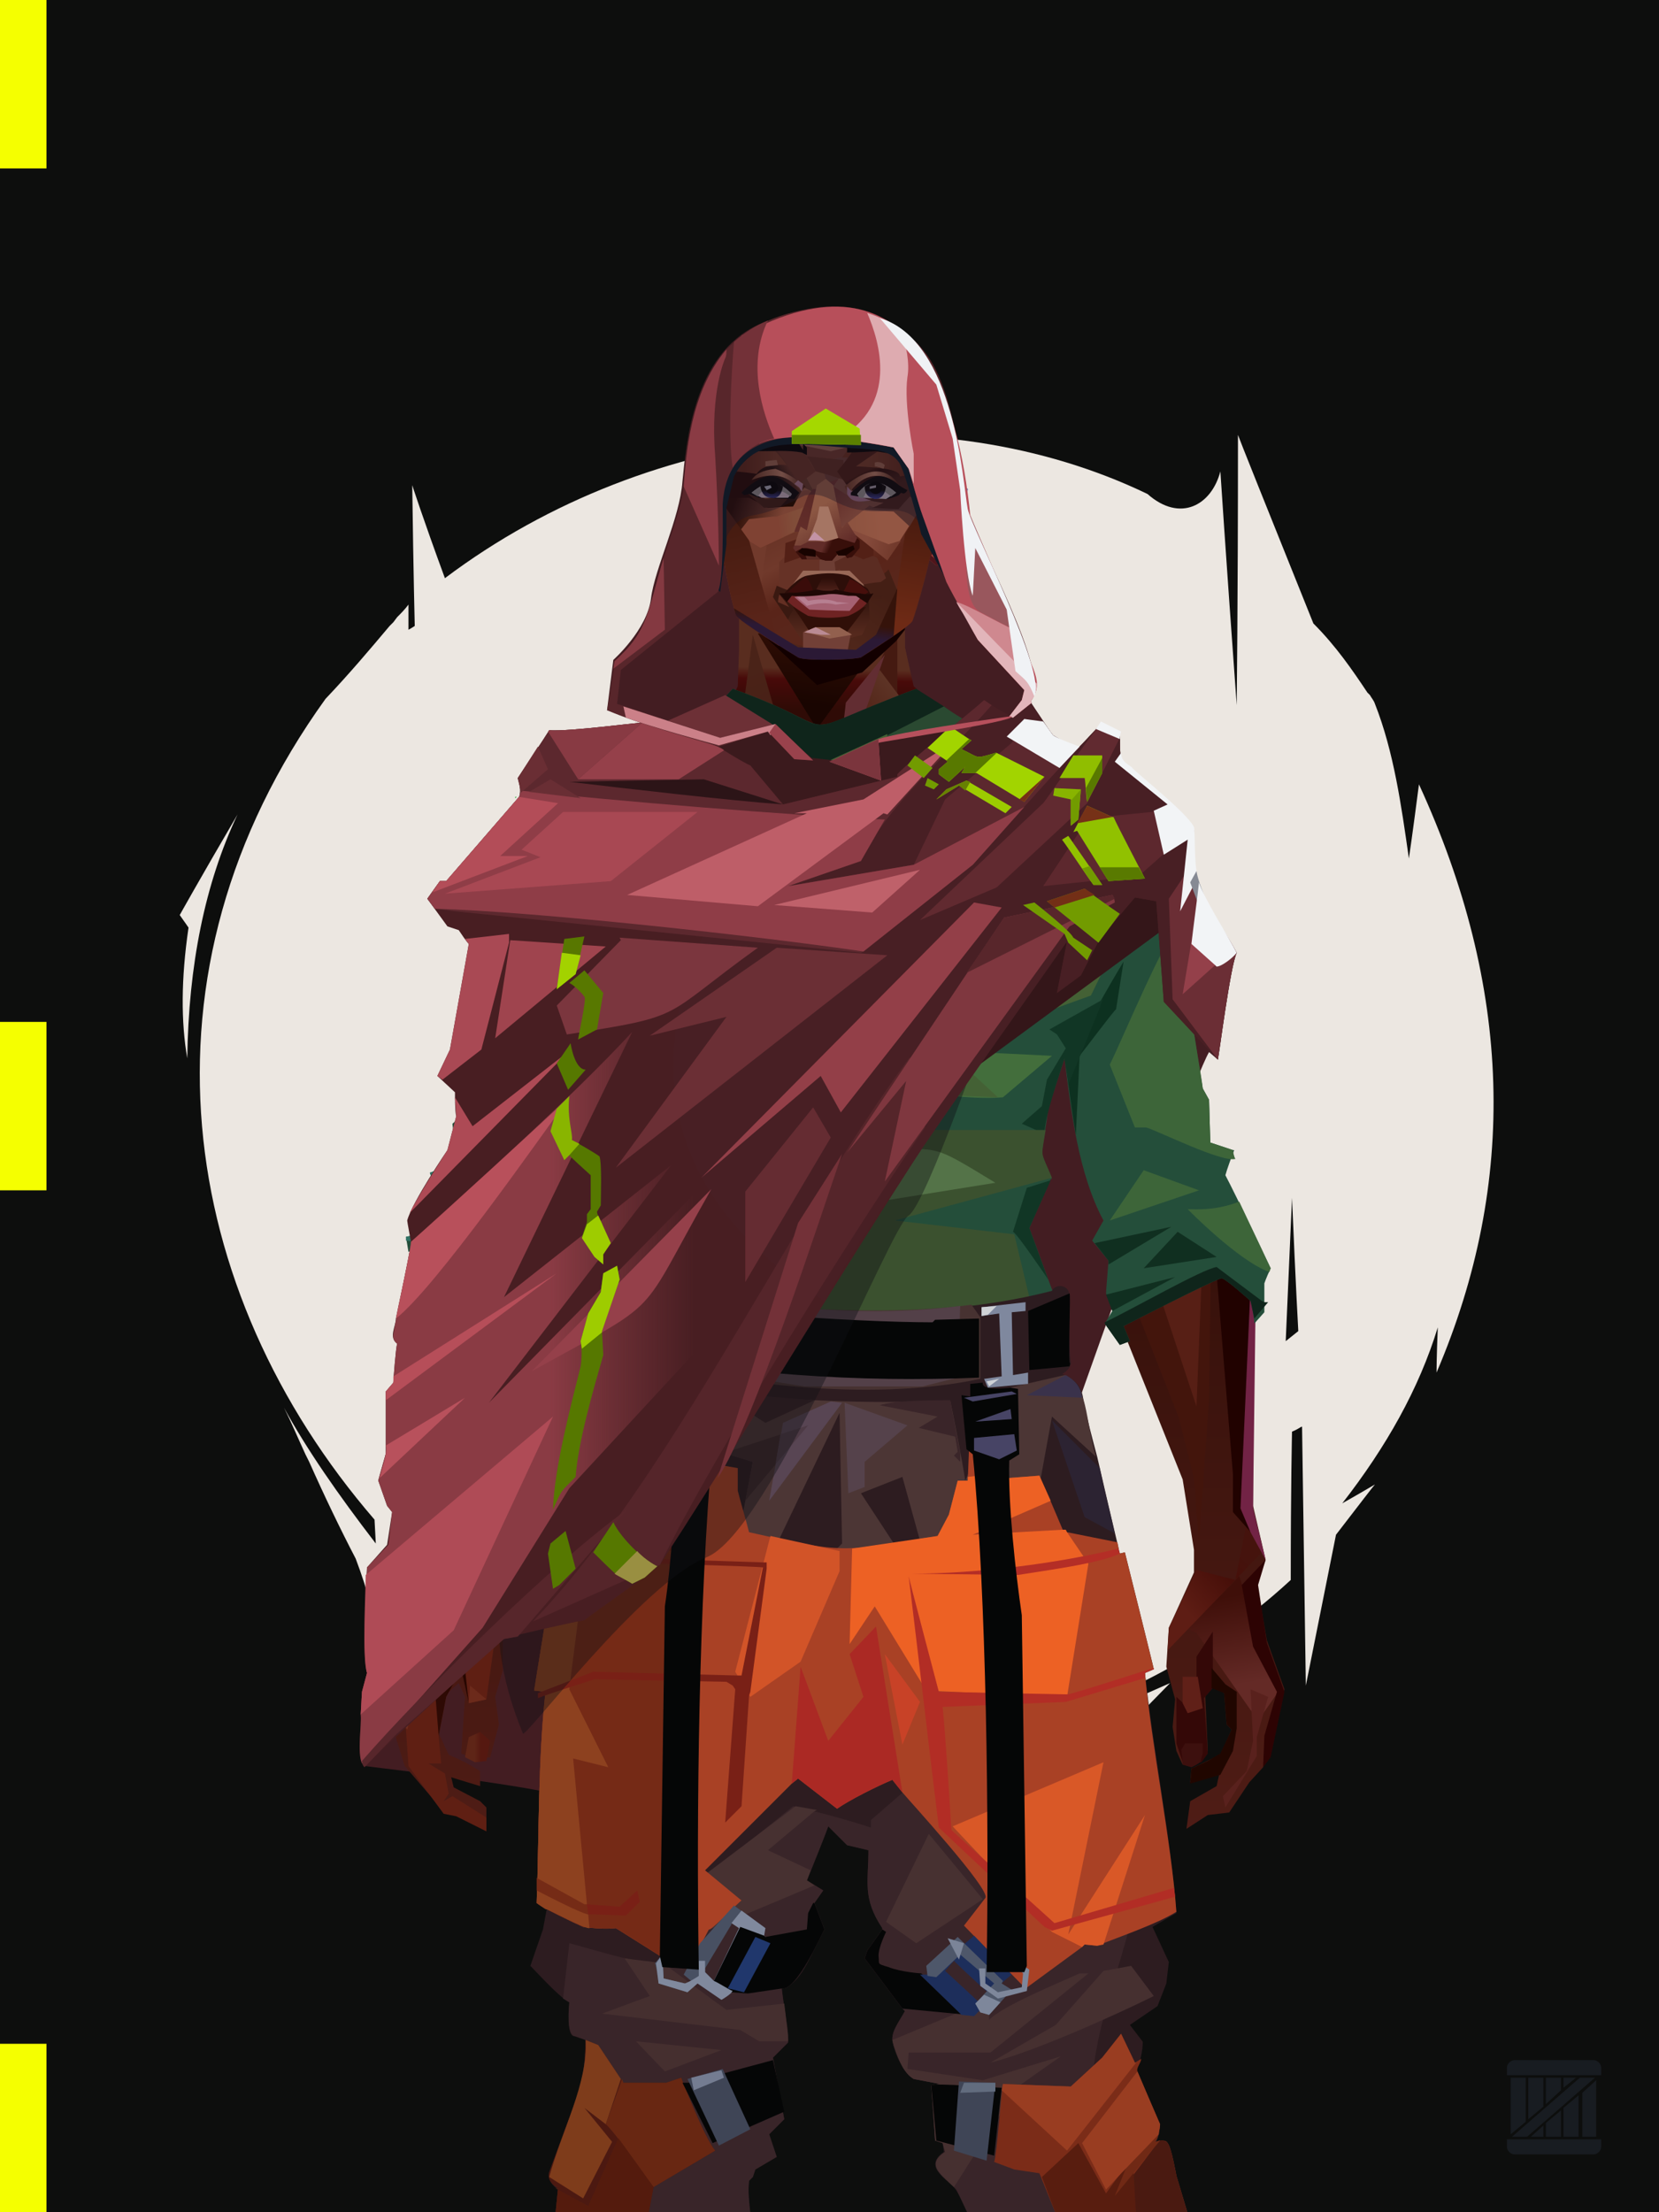 <?xml version="1.0" encoding="UTF-8"?>
<svg width="1320px" height="1760px" viewBox="0 0 1320 1760" version="1.1" xmlns="http://www.w3.org/2000/svg" xmlns:xlink="http://www.w3.org/1999/xlink">
<defs >
</defs >
<g stroke="none" stroke-width="1" fill="none" id="id-bg-28-Artboard-0" fill-rule="evenodd">
<g id="id-bg-28-Artboard-1">
<g id="id-bg-28-Artboard-2">
<rect fill="#0d0e0d" width="1320" height="1760" x="0" y="0" id="id-bg-28-Artboard-3">
</rect >
<g transform="translate(143,346)" fill="#ece7e1" id="id-bg-28-Artboard-4">
<path d="M 211 114 C 377 -11 604 -33 770 47 C 796 70 821 56 828 29 C 828 29 832 91 841 215 L 841 215 L 841 215 C 841 209 842 138 842 0 L 842 0 L 842 0 C 843 3 863 53 902 150 C 920 168 933 187 945 205 L 947 207 C 948 209 950 211 951 214 C 966 252 972 295 978 337 C 978 337 981 317 986 278 C 1060 439 1065 594 1000 746 L 1000 746 L 1000 746 C 1000 745 1000 734 1001 710 C 986 759 960 805 925 850 C 925 850 934 845 951 835 C 951 835 951 835 951 835 L 951 835 C 950 836 940 849 920 875 C 920 875 912 915 896 995 C 896 995 895 926 893 789 L 893 789 L 893 789 C 892 789 890 791 885 793 L 885 793 L 885 793 C 885 795 884 835 884 911 C 731 1052 520 1074 365 1011 C 365 1011 353 1027 330 1058 L 330 1058 L 330 1058 C 330 1057 330 1033 331 986 C 324 979 318 974 313 968 C 313 968 309 1028 301 1149 C 301 1149 298 1092 294 978 C 250 951 211 922 179 888 C 176 892 174 897 173 903 C 173 903 171 955 167 1060 C 162 981 160 947 140 894 C 128 871 115 844 103 817 L 100 811 C 94 798 89 786 83 774 C 101 807 126 843 156 882 L 156 882 L 155 863 C -2 681 -41 428 116 210 C 135 190 151 171 167 152 L 170 149 L 170 149 L 173 145 C 176 142 179 139 182 135 C 182 135 182 135 182 135 L 182 135 C 182 136 182 143 182 155 C 182 155 184 154 187 152 C 187 152 186 114 185 40 C 185 40 193 65 211 114 Z M 885 607 L 880 721 L 890 713 C 890 713 888 678 885 607 L 885 607 Z" id="id-bg-28-Artboard-5">
</path >
<path d="M 740 1028 L 718 1024 C 718 1024 788 993 788 993 L 743 1039 C 745 1031 743 1028 740 1028 Z" id="id-bg-28-Artboard-6">
</path >
<path d="M 719 1044 C 711 1052 707 1056 707 1056 L 730 1065 C 722 1051 719 1044 719 1044 Z" id="id-bg-28-Artboard-7">
</path >
<path d="M 683 1098 C 696 1087 702 1082 702 1082 L 696 1109 C 687 1101 683 1098 683 1098 Z" id="id-bg-28-Artboard-8">
</path >
<path d="M 683 1059 C 663 1047 653 1042 653 1042 L 700 1028 C 689 1049 683 1059 683 1059 Z" id="id-bg-28-Artboard-9">
</path >
<path d="M 46 302 C 15 355 0 382 0 382 C 5 389 7 392 7 392 C 1 433 1 467 6 496 C 7 422 20 357 46 302 Z" id="id-bg-28-Artboard-10">
</path >
</g >
</g >
<rect fill="#f5ff00" width="37" height="134" x="0" y="0" id="id-bg-28-Artboard-3">
</rect >
<rect fill="#f5ff00" width="37" height="134" x="0" y="813" id="id-bg-28-Artboard-3">
</rect >
<rect fill="#f5ff00" width="37" height="134" x="0" y="1626" id="id-bg-28-Artboard-3">
</rect >
</g >
</g >
<defs >
</defs >
<path d="M 969 843 L 962 837 C 943 870 808 1258 808 1258 C 743 1352 685 1411 635 1436 C 607 1450 548 1449 458 1432 C 446 1426 390 1417 290 1405 C 282 1397 505 576 511 575 L 510 575 L 483 565 L 488 525 C 488 525 515 501 518 476 C 521 452 541 412 543 383 C 546 354 551 282 604 258 C 735 201 764 328 769 404 C 772 410 820 525 823 538 C 826 550 819 557 819 557 C 823 563 833 578 837 584 C 837 584 903 660 942 736 C 958 768 969 843 969 843 Z" fill="#431d22" id="id-male-4_looter_cape_red_back-0">
</path >
<defs >
<linearGradient x1="50%" y1="6%" x2="50%" y2="100%" id="id-male-6.6_base_4-0">
<stop stop-color="#6f4a3f" offset="0%">
</stop >
<stop stop-color="#45191d" offset="8%">
</stop >
<stop stop-color="#54241c" offset="20%">
</stop >
<stop stop-color="#35100a" offset="34%">
</stop >
<stop stop-color="#4c1b14" offset="71%">
</stop >
<stop stop-color="#602521" offset="100%">
</stop >
</linearGradient >
<linearGradient x1="50%" y1="-10%" x2="50%" y2="84%" id="id-male-6.6_base_4-1">
<stop stop-color="#270702" offset="0%">
</stop >
<stop stop-color="#4d190d" offset="49%">
</stop >
<stop stop-color="#48150a" offset="100%">
</stop >
</linearGradient >
<linearGradient x1="57%" y1="50%" x2="47%" y2="56%" id="id-male-6.6_base_4-2">
<stop stop-color="#290805" offset="0%">
</stop >
<stop stop-color="#2c0303" offset="100%">
</stop >
</linearGradient >
<linearGradient x1="45%" y1="35%" x2="55%" y2="47%" id="id-male-6.6_base_4-3">
<stop stop-color="#4b1b14" offset="0%">
</stop >
<stop stop-color="#2d0303" offset="100%">
</stop >
</linearGradient >
<linearGradient x1="54%" y1="31%" x2="47%" y2="81%" id="id-male-6.6_base_4-4">
<stop stop-color="#451a11" offset="0%">
</stop >
<stop stop-color="#320d07" offset="19%">
</stop >
<stop stop-color="#370404" offset="71%">
</stop >
<stop stop-color="#340505" offset="81%">
</stop >
<stop stop-color="#220000" offset="100%">
</stop >
</linearGradient >
<linearGradient x1="43%" y1="38%" x2="54%" y2="44%" id="id-male-6.6_base_4-5">
<stop stop-color="#2e0a04" offset="0%">
</stop >
<stop stop-color="#270701" offset="100%">
</stop >
</linearGradient >
<linearGradient x1="46%" y1="8%" x2="58%" y2="82%" id="id-male-6.6_base_4-6">
<stop stop-color="#4d1e18" offset="0%">
</stop >
<stop stop-color="#36100d" offset="100%">
</stop >
</linearGradient >
<linearGradient x1="50%" y1="41%" x2="49%" y2="66%" id="id-male-6.6_base_4-7">
<stop stop-color="#592d1f" offset="0%">
</stop >
<stop stop-color="#480a09" offset="27%">
</stop >
<stop stop-color="#2f0b06" offset="100%">
</stop >
</linearGradient >
<linearGradient x1="63%" y1="4%" x2="25%" y2="77%" id="id-male-6.6_base_4-8">
<stop stop-color="#5a1821" offset="0%">
</stop >
<stop stop-color="#63271a" offset="55%">
</stop >
<stop stop-color="#3f1007" offset="100%">
</stop >
</linearGradient >
<linearGradient x1="50%" y1="23%" x2="41%" y2="77%" id="id-male-6.6_base_4-9">
<stop stop-color="#2c0c04" offset="0%">
</stop >
<stop stop-color="#190501" offset="100%">
</stop >
</linearGradient >
<linearGradient x1="47%" y1="22%" x2="55%" y2="89%" id="id-male-6.6_base_4-10">
<stop stop-color="#4a2318" offset="0%">
</stop >
<stop stop-color="#481f15" offset="100%">
</stop >
</linearGradient >
<linearGradient x1="86%" y1="87%" x2="12%" y2="66%" id="id-male-6.6_base_4-11">
<stop stop-color="#220401" offset="0%">
</stop >
<stop stop-color="#2c0903" offset="100%">
</stop >
</linearGradient >
<linearGradient x1="71%" y1="11%" x2="50%" y2="100%" id="id-male-6.6_base_4-12">
<stop stop-color="#320a06" offset="0%">
</stop >
<stop stop-color="#48160a" offset="100%">
</stop >
</linearGradient >
<linearGradient x1="66%" y1="46%" x2="56%" y2="43%" id="id-male-6.6_base_4-13">
<stop stop-color="#1a0002" offset="0%">
</stop >
<stop stop-color="#140000" offset="100%">
</stop >
</linearGradient >
<linearGradient x1="100%" y1="41%" x2="50%" y2="63%" id="id-male-6.6_base_4-14">
<stop stop-color="#130000" offset="0%">
</stop >
<stop stop-color="#120000" offset="100%">
</stop >
</linearGradient >
<linearGradient x1="69%" y1="20%" x2="50%" y2="100%" id="id-male-6.6_base_4-15">
<stop stop-color="#2f0a04" offset="0%">
</stop >
<stop stop-color="#1e0200" offset="100%">
</stop >
</linearGradient >
<linearGradient x1="36%" y1="20%" x2="57%" y2="81%" id="id-male-6.6_base_4-16">
<stop stop-color="#59243c" offset="0%">
</stop >
<stop stop-color="#4b191e" offset="100%">
</stop >
</linearGradient >
<linearGradient x1="46%" y1="67%" x2="92%" y2="50%" id="id-male-6.6_base_4-17">
<stop stop-color="#47120e" offset="0%">
</stop >
<stop stop-color="#525767" offset="100%" stop-opacity="0.348">
</stop >
</linearGradient >
<linearGradient x1="17%" y1="24%" x2="78%" y2="69%" id="id-male-6.6_base_4-18">
<stop stop-color="#6c3328" offset="0%">
</stop >
<stop stop-color="#3a140e" offset="100%">
</stop >
</linearGradient >
<linearGradient x1="26%" y1="42%" x2="80%" y2="75%" id="id-male-6.6_base_4-19">
<stop stop-color="#662620" offset="0%">
</stop >
<stop stop-color="#6d6172" offset="100%" stop-opacity="0.068">
</stop >
</linearGradient >
<linearGradient x1="29%" y1="56%" x2="77%" y2="50%" id="id-male-6.6_base_4-20">
<stop stop-color="#622121" offset="0%">
</stop >
<stop stop-color="#61474d" offset="100%" stop-opacity="0.449">
</stop >
</linearGradient >
<linearGradient x1="74%" y1="24%" x2="34%" y2="74%" id="id-male-6.6_base_4-21">
<stop stop-color="#5d3325" offset="0%">
</stop >
<stop stop-color="#46140a" offset="100%">
</stop >
</linearGradient >
<linearGradient x1="66%" y1="100%" x2="40%" y2="0%" id="id-male-6.6_base_4-22">
<stop stop-color="#3b0710" offset="0%">
</stop >
<stop stop-color="#70253e" offset="45%">
</stop >
<stop stop-color="#45130b" offset="100%">
</stop >
</linearGradient >
<linearGradient x1="52%" y1="13%" x2="59%" y2="75%" id="id-male-6.6_base_4-23">
<stop stop-color="#3f0f09" offset="0%">
</stop >
<stop stop-color="#642a26" offset="100%">
</stop >
</linearGradient >
<linearGradient x1="28%" y1="76%" x2="73%" y2="20%" id="id-male-6.6_base_4-24">
<stop stop-color="#5e1d14" offset="0%">
</stop >
<stop stop-color="#470f09" offset="67%">
</stop >
<stop stop-color="#45130d" offset="100%">
</stop >
</linearGradient >
<linearGradient x1="66%" y1="59%" x2="24%" y2="66%" id="id-male-6.6_base_4-25">
<stop stop-color="#230401" offset="0%">
</stop >
<stop stop-color="#400f07" offset="100%">
</stop >
</linearGradient >
<linearGradient x1="41%" y1="11%" x2="61%" y2="81%" id="id-male-6.6_base_4-26">
<stop stop-color="#541e13" offset="0%">
</stop >
<stop stop-color="#43130b" offset="100%">
</stop >
</linearGradient >
<linearGradient x1="19%" y1="58%" x2="66%" y2="43%" id="id-male-6.6_base_4-27">
<stop stop-color="#602617" offset="0%">
</stop >
<stop stop-color="#46140a" offset="100%">
</stop >
</linearGradient >
<linearGradient x1="73%" y1="50%" x2="30%" y2="53%" id="id-male-6.6_base_4-28">
<stop stop-color="#591531" offset="0%">
</stop >
<stop stop-color="#853542" offset="100%">
</stop >
</linearGradient >
<linearGradient x1="31%" y1="0%" x2="50%" y2="100%" id="id-male-6.6_base_4-29">
<stop stop-color="#6a2c21" offset="0%">
</stop >
<stop stop-color="#61261c" offset="100%">
</stop >
</linearGradient >
<linearGradient x1="29%" y1="43%" x2="65%" y2="100%" id="id-male-6.6_base_4-30">
<stop stop-color="#5f1c26" offset="0%">
</stop >
<stop stop-color="#4e1715" offset="100%">
</stop >
</linearGradient >
<linearGradient x1="13%" y1="78%" x2="84%" y2="50%" id="id-male-6.6_base_4-31">
<stop stop-color="#360808" offset="0%">
</stop >
<stop stop-color="#230401" offset="100%">
</stop >
</linearGradient >
<linearGradient x1="50%" y1="0%" x2="36%" y2="100%" id="id-male-6.6_base_4-32">
<stop stop-color="#61173b" offset="0%">
</stop >
<stop stop-color="#581f13" offset="100%">
</stop >
</linearGradient >
<linearGradient x1="50%" y1="28%" x2="64%" y2="55%" id="id-male-6.6_base_4-33">
<stop stop-color="#501021" offset="0%">
</stop >
<stop stop-color="#571626" offset="100%">
</stop >
</linearGradient >
<linearGradient x1="40%" y1="55%" x2="62%" y2="71%" id="id-male-6.6_base_4-34">
<stop stop-color="#421209" offset="0%">
</stop >
<stop stop-color="#39090a" offset="100%">
</stop >
</linearGradient >
<linearGradient x1="9%" y1="37%" x2="88%" y2="55%" id="id-male-6.6_base_4-35">
<stop stop-color="#1f0301" offset="0%">
</stop >
<stop stop-color="#150000" offset="100%">
</stop >
</linearGradient >
<linearGradient x1="62%" y1="19%" x2="50%" y2="100%" id="id-male-6.6_base_4-36">
<stop stop-color="#47140a" offset="0%">
</stop >
<stop stop-color="#220301" offset="100%">
</stop >
</linearGradient >
<linearGradient x1="45%" y1="18%" x2="51%" y2="67%" id="id-male-6.6_base_4-37">
<stop stop-color="#6c2e20" offset="0%">
</stop >
<stop stop-color="#46140a" offset="100%">
</stop >
</linearGradient >
<linearGradient x1="50%" y1="0%" x2="50%" y2="100%" id="id-male-6.6_base_4-38">
<stop stop-color="#6a2b1e" offset="0%">
</stop >
<stop stop-color="#45130a" offset="100%">
</stop >
</linearGradient >
<linearGradient x1="45%" y1="50%" x2="58%" y2="50%" id="id-male-6.6_base_4-39">
<stop stop-color="#220401" offset="0%">
</stop >
<stop stop-color="#40140b" offset="100%">
</stop >
</linearGradient >
<linearGradient x1="33%" y1="74%" x2="77%" y2="42%" id="id-male-6.6_base_4-40">
<stop stop-color="#43140c" offset="0%">
</stop >
<stop stop-color="#551e11" offset="100%">
</stop >
</linearGradient >
<linearGradient x1="63%" y1="59%" x2="38%" y2="59%" id="id-male-6.6_base_4-41">
<stop stop-color="#551810" offset="0%">
</stop >
<stop stop-color="#5e2517" offset="100%">
</stop >
</linearGradient >
<linearGradient x1="50%" y1="0%" x2="50%" y2="100%" id="id-male-6.6_base_4-42">
<stop stop-color="#512418" offset="0%">
</stop >
<stop stop-color="#3f0f0d" offset="100%">
</stop >
</linearGradient >
<linearGradient x1="47%" y1="47%" x2="53%" y2="50%" id="id-male-6.6_base_4-43">
<stop stop-color="#5b291f" offset="0%">
</stop >
<stop stop-color="#42120d" offset="100%">
</stop >
</linearGradient >
<linearGradient x1="50%" y1="0%" x2="50%" y2="100%" id="id-male-6.6_base_4-44">
<stop stop-color="#350b08" offset="0%">
</stop >
<stop stop-color="#320706" offset="100%">
</stop >
</linearGradient >
<linearGradient x1="50%" y1="0%" x2="50%" y2="100%" id="id-male-6.6_base_4-45">
<stop stop-color="#732a2a" offset="0%">
</stop >
<stop stop-color="#482115" offset="100%">
</stop >
</linearGradient >
<linearGradient x1="0%" y1="55%" x2="100%" y2="55%" id="id-male-6.6_base_4-46">
<stop stop-color="#4e1513" offset="0%">
</stop >
<stop stop-color="#2e0705" offset="100%">
</stop >
</linearGradient >
<linearGradient x1="50%" y1="0%" x2="50%" y2="100%" id="id-male-6.6_base_4-47">
<stop stop-color="#5f251c" offset="0%">
</stop >
<stop stop-color="#3e0d0a" offset="100%">
</stop >
</linearGradient >
<linearGradient x1="49%" y1="20%" x2="52%" y2="96%" id="id-male-6.6_base_4-48">
<stop stop-color="#441410" offset="0%">
</stop >
<stop stop-color="#3a0f0b" offset="100%">
</stop >
</linearGradient >
<linearGradient x1="33%" y1="47%" x2="59%" y2="56%" id="id-male-6.6_base_4-49">
<stop stop-color="#3f150c" offset="0%">
</stop >
<stop stop-color="#2b0605" offset="100%">
</stop >
</linearGradient >
</defs >
<g transform="translate(304,473)" id="id-male-6.6_base_4-50">
<polygon points="174 662 139 824 137 906 146 1082 171 1154 176 1211 174 1230 175 1284 287 1284 284 1265 308 1195 306 1124 345 952 343 912 353 879 362 881 371 877 383 904 391 970 434 1079 457 1202 475 1252 475 1284 596 1284 600 1225 591 1146 609 1103 612 997 596 842 545 671 539 640 528 606 531 569 509 498 522 403 539 360 539 348 563 464 576 498 585 574 637 704 646 760 646 778 626 822 624 853 631 879 629 901 632 920 637 931 647 931 657 920 655 877 659 867 670 874 672 899 676 903 667 923 644 934 643 945 666 939 664 948 643 960 640 982 657 971 674 969 690 945 701 933 704 926 707 923 713 892 718 871 704 832 696 786 703 768 693 725 693 521 652 425 629 282 626 203 612 175 567 156 548 141 530 139 479 114 422 73 416 42 415 1 285 0 284 73 279 83 242 114 196 137 171 139 155 156 108 175 91 228 91 287 68 431 30 516 23 602 28 725 16 764 21 782 0 874 18 932 49 968 59 970 83 982 83 965 78 960 57 949 55 941 78 948 78 936 66 929 53 923 45 906 51 875 61 866 66 877 63 922 75 927 86 925 93 899 90 877 96 856 96 824 75 778 77 738 108 637 139 562 142 495 159 458 180 358 199 403 203 461 211 504 188 564 191 608" fill="url(#id-male-6.6_base_4-0)" id="id-male-6.6_base_4-51">
</polygon >
<polygon points="91 287 68 431 30 516 23 602 72 688 117 614 98 452 109 469 123 336 102 372 109 294 88 309 109 285" fill="url(#id-male-6.6_base_4-1)" id="id-male-6.6_base_4-51">
</polygon >
<polygon points="383 906 391 972 434 1081 457 1204 475 1254 475 1287 596 1287 600 1226 591 1148 609 1105 612 999 602 904 584 908 584 846 535 683 456 705 382 878" fill="url(#id-male-6.6_base_4-2)" id="id-male-6.6_base_4-51">
</polygon >
<polygon points="137 907 146 1083 171 1156 176 1212 174 1232 175 1286 175 1287 287 1287 284 1266 308 1197 306 1126 345 954 343 923 293 814 263 724 247 711" fill="url(#id-male-6.6_base_4-3)" id="id-male-6.6_base_4-51">
</polygon >
<polygon points="545 671 539 639 528 606 531 569 509 498 522 403 539 359 539 348 563 463 576 498 601 538 660 489 688 527 652 425 629 281 626 203 612 175 568 155 548 140 530 139 479 114 422 73 416 42 415 1 360 1 360 713 462 722" fill="url(#id-male-6.6_base_4-4)" id="id-male-6.6_base_4-51">
</polygon >
<polygon points="83 984 59 972 49 970 21 932 19 903 7 879 0 874 11 824 38 786 38 814 56 786 78 800 91 822 83 879 69 882 63 855 51 877 45 908 47 930 37 930 50 938 53 954 49 960 56 956 83 973" fill="#5f1f13" id="id-male-6.6_base_4-56">
</polygon >
<polygon points="66 855 69 882 63 855 51 877 45 908 42 870 58 825" fill="url(#id-male-6.6_base_4-5)" id="id-male-6.6_base_4-56">
</polygon >
<polygon points="83 879 69 882 70 868" fill="#6c2a1b" id="id-male-6.6_base_4-56">
</polygon >
<polygon points="481 376 513 349 558 291 522 368" fill="#410721" id="id-male-6.6_base_4-59">
</polygon >
<polygon points="313 697 260 560 246 448 259 424 355 408 361 366 317 404 285 409 267 378 313 343 394 351 431 378 420 404 368 399 371 404 449 421 466 441 449 510 466 547 406 697 358 717" fill="url(#id-male-6.6_base_4-6)" id="id-male-6.6_base_4-60">
</polygon >
<polygon points="410 87 430 79 423 73 416 42 416 4 284 6 284 45 283 73 278 83 244 111 195 136 366 136 390 67 410 23" fill="url(#id-male-6.6_base_4-7)" id="id-male-6.6_base_4-61">
</polygon >
<polygon points="182 180 133 231 97 289 97 231 113 182 165 159" fill="url(#id-male-6.6_base_4-8)" id="id-male-6.6_base_4-62">
</polygon >
<polygon points="346 107 384 55 409 31 414 23 299 31" fill="url(#id-male-6.6_base_4-9)" id="id-male-6.6_base_4-63">
</polygon >
<polygon points="287 93 295 32 323 129" fill="url(#id-male-6.6_base_4-10)" id="id-male-6.6_base_4-64">
</polygon >
<polygon points="336 139 314 151 270 146 224 139" fill="#6c362b" id="id-male-6.6_base_4-65">
</polygon >
<polygon points="410 84 409 136 461 129" fill="url(#id-male-6.6_base_4-11)" id="id-male-6.6_base_4-66">
</polygon >
<polygon points="173 246 167 286 191 351 263 386 328 330 359 330 359 152 348 139 336 139 309 152" fill="url(#id-male-6.6_base_4-12)" id="id-male-6.6_base_4-67">
</polygon >
<polygon points="464 159 516 190 500 159" fill="url(#id-male-6.6_base_4-13)" id="id-male-6.6_base_4-68">
</polygon >
<polygon points="302 31 346 72 382 62 409 37 416 28 416 13" fill="url(#id-male-6.6_base_4-14)" id="id-male-6.6_base_4-69">
</polygon >
<polygon points="263 151 191 202 219 151" fill="#31050c" id="id-male-6.6_base_4-70">
</polygon >
<polygon points="154 206 170 170 122 188" fill="#894752" id="id-male-6.6_base_4-71">
</polygon >
<polygon points="358 285 344 299 323 318 305 354 358 345 354 305" fill="url(#id-male-6.6_base_4-15)" id="id-male-6.6_base_4-72">
</polygon >
<polygon points="260 361 265 387 203 371 191 347" fill="#380b07" id="id-male-6.6_base_4-73">
</polygon >
<polygon points="198 362 181 359 167 284" fill="#1d0100" id="id-male-6.6_base_4-74">
</polygon >
<polygon points="477 341 477 335 488 326 496 325 509 338 496 348 485 354" fill="#130000" id="id-male-6.6_base_4-75">
</polygon >
<polygon points="314 151 342 220 317 293 237 351 209 318 172 251 185 205 270 146" fill="url(#id-male-6.6_base_4-16)" id="id-male-6.6_base_4-76">
</polygon >
<polygon points="314 151 330 238 209 318 172 251 185 205 270 146" fill="url(#id-male-6.6_base_4-17)" id="id-male-6.6_base_4-76">
</polygon >
<polygon points="211 335 223 322 242 327 244 332 235 353 213 349" fill="#190001" id="id-male-6.6_base_4-78">
</polygon >
<polygon points="224 339 226 342 226 345 222 349 235 350 242 333 230 338 227 335" fill="#210a0f" id="id-male-6.6_base_4-79">
</polygon >
<polygon points="488 343 491 347 486 351 479 338 489 327 495 327 493 336" fill="#1f0405" id="id-male-6.6_base_4-80">
</polygon >
<polygon points="485 339 488 343 493 337" fill="#310c07" id="id-male-6.6_base_4-81">
</polygon >
<polygon points="359 162 359 291 406 325 455 347 529 267 463 182 415 166" fill="url(#id-male-6.6_base_4-18)" id="id-male-6.6_base_4-82">
</polygon >
<polygon points="359 178 359 281 391 302 391 249 489 270 461 189 415 166" fill="url(#id-male-6.6_base_4-19)" id="id-male-6.6_base_4-82">
</polygon >
<polygon points="359 178 359 219 472 220 461 189 415 166 371 163" fill="url(#id-male-6.6_base_4-20)" id="id-male-6.6_base_4-82">
</polygon >
<polygon points="358 178 372 168 440 156 413 137 378 158 411 80 396 60 358 146" fill="url(#id-male-6.6_base_4-21)" id="id-male-6.6_base_4-85">
</polygon >
<polygon points="346 140 358 152 372 129 400 48 369 86 364 130" fill="#622d32" id="id-male-6.6_base_4-86">
</polygon >
<polygon points="591 281 601 226 559 159 514 159 523 138 499 156 571 263" fill="url(#id-male-6.6_base_4-22)" id="id-male-6.6_base_4-87">
</polygon >
<polygon points="609 298 626 332 629 285 627 227 614 207 617 251" fill="#421d30" id="id-male-6.6_base_4-88">
</polygon >
<polygon points="554 159 567 157 612 177 614 192 579 175 603 207 601 226" fill="#420a1f" id="id-male-6.6_base_4-89">
</polygon >
<polygon points="641 823 648 826 697 896 713 873 682 781" fill="url(#id-male-6.6_base_4-23)" id="id-male-6.6_base_4-90">
</polygon >
<polygon points="625 840 700 762 688 738 679 784 648 776 626 822" fill="url(#id-male-6.6_base_4-24)" id="id-male-6.6_base_4-90">
</polygon >
<polygon points="648 862 648 845 661 825 661 870 654 878 657 922 652 929 637 929 632 914 632 893 632 877 644 888" fill="#340807" id="id-male-6.6_base_4-92">
</polygon >
<polygon points="554 375 577 333 607 451 594 508 568 462" fill="#441208" id="id-male-6.6_base_4-93">
</polygon >
<polygon points="623 326 643 425 633 431 693 523 652 427 636 326 625 315" fill="#5a1935" id="id-male-6.6_base_4-94">
</polygon >
<polygon points="628 274 638 339 623 314" fill="#2a0303" id="id-male-6.6_base_4-95">
</polygon >
<polygon points="693 523 695 567 685 525 618 416 633 431" fill="#150000" id="id-male-6.6_base_4-96">
</polygon >
<polygon points="640 463 599 539 601 571 634 655 646 703 650 754 658 640 660 491" fill="#43150c" id="id-male-6.6_base_4-97">
</polygon >
<polygon points="610 531 648 646 652 546 638 479" fill="#571f15" id="id-male-6.6_base_4-97">
</polygon >
<polygon points="693 748 677 730 677 700 660 491 685 525 691 552 684 727" fill="#210200" id="id-male-6.6_base_4-99">
</polygon >
<polygon points="691 746 703 768 693 727 695 567 691 551 683 727" fill="#722345" id="id-male-6.6_base_4-100">
</polygon >
<polygon points="260 559 310 683 355 716 263 713 238 685 195 582" fill="url(#id-male-6.6_base_4-25)" id="id-male-6.6_base_4-101">
</polygon >
<polygon points="637 931 636 919 639 914 653 914 653 922 651 929 648 931 644 933" fill="#3d100e" id="id-male-6.6_base_4-102">
</polygon >
<polygon points="637 861 637 882 641 890 653 886 649 861" fill="#602018" id="id-male-6.6_base_4-103">
</polygon >
<polygon points="691 871 693 912 688 936 669 956 671 965 696 924 696 909 705 877" fill="#59211d" id="id-male-6.6_base_4-104">
</polygon >
<polygon points="703 768 684 788 693 837 712 873 702 908 701 933 707 925 718 873 704 834 697 788" fill="#2d0303" id="id-male-6.6_base_4-105">
</polygon >
<polygon points="667 939 643 946 644 934 657 928 667 922 676 903 672 899 670 874 660 870 660 854 671 867 680 873 680 902 677 920" fill="#200600" id="id-male-6.6_base_4-106">
</polygon >
<polygon points="361 510 359 634 426 561 420 535" fill="url(#id-male-6.6_base_4-26)" opacity="0.626" id="id-male-6.6_base_4-107">
</polygon >
<polygon points="319 403 289 399 268 380 313 343 361 348 362 372" fill="url(#id-male-6.6_base_4-27)" id="id-male-6.6_base_4-108">
</polygon >
<polygon points="171 141 168 151 180 151 204 139 196 138" fill="url(#id-male-6.6_base_4-28)" id="id-male-6.6_base_4-109">
</polygon >
<polygon points="359 308 362 360 382 334" fill="#6a2c1e" opacity="0.625" id="id-male-6.6_base_4-110">
</polygon >
<polygon points="360 546 360 584 387 551 374 540" fill="url(#id-male-6.6_base_4-29)" opacity="0.626" id="id-male-6.6_base_4-111">
</polygon >
<polygon points="346 542 360 547 373 540 360 534" fill="#0e0000" id="id-male-6.6_base_4-112">
</polygon >
<polygon points="325 545 277 503 259 561 308 579" fill="url(#id-male-6.6_base_4-30)" opacity="0.758" id="id-male-6.6_base_4-113">
</polygon >
<polygon points="389 499 460 467 449 510 404 520" fill="url(#id-male-6.6_base_4-31)" id="id-male-6.6_base_4-114">
</polygon >
<polygon points="364 491 361 403 420 428" fill="url(#id-male-6.6_base_4-32)" opacity="0.758" id="id-male-6.6_base_4-115">
</polygon >
<polygon points="262 446 333 446 323 469 279 492" fill="url(#id-male-6.6_base_4-33)" opacity="0.758" id="id-male-6.6_base_4-116">
</polygon >
<polygon points="259 425 279 496 259 561 236 528 213 443 227 425 243 447" fill="url(#id-male-6.6_base_4-34)" id="id-male-6.6_base_4-117">
</polygon >
<polygon points="412 343 444 374 466 383 499 351 447 354 416 339" fill="url(#id-male-6.6_base_4-35)" id="id-male-6.6_base_4-118">
</polygon >
<polygon points="164 252 163 278 128 284" fill="#170000" id="id-male-6.6_base_4-119">
</polygon >
<polygon points="58 478 88 441 88 416 69 430 66 456" fill="url(#id-male-6.6_base_4-36)" id="id-male-6.6_base_4-120">
</polygon >
<polygon points="76 684 69 634 61 517 89 474 111 569" fill="url(#id-male-6.6_base_4-37)" id="id-male-6.6_base_4-121">
</polygon >
<polygon points="53 489 47 539 69 635 76 684 53 760 40 781 16 766 28 727 23 604 28 544" fill="url(#id-male-6.6_base_4-38)" id="id-male-6.6_base_4-122">
</polygon >
<polygon points="136 452 127 497 153 460 177 340 170 300" fill="#1f0300" id="id-male-6.6_base_4-123">
</polygon >
<polygon points="181 359 159 460 143 497 142 514 123 532 109 514 108 490 127 497 153 460 177 340" fill="#2b0903" id="id-male-6.6_base_4-123">
</polygon >
<polygon points="38 747 28 772 38 788 44 772" fill="#591f14" id="id-male-6.6_base_4-125">
</polygon >
<polygon points="359 379 342 413 361 444 377 417" fill="url(#id-male-6.6_base_4-39)" id="id-male-6.6_base_4-126">
</polygon >
<polygon points="196 581 260 561 229 519" fill="url(#id-male-6.6_base_4-40)" id="id-male-6.6_base_4-127">
</polygon >
<polygon points="74 929 66 925 69 909 78 905 86 912 83 928" fill="url(#id-male-6.6_base_4-41)" id="id-male-6.6_base_4-128">
</polygon >
<polygon points="20 903 7 880 21 851 28 871" fill="#723021" id="id-male-6.6_base_4-129">
</polygon >
<polygon points="218 1123 203 1040 191 913 171 1090 182 1169 230 1208 261 1237 270 1213 234 1175 212 1157 272 1191 281 1169" fill="url(#id-male-6.6_base_4-42)" opacity="0.808" id="id-male-6.6_base_4-130">
</polygon >
<polygon points="182 1207 181 1155 213 1106 236 1166 230 1210" fill="#44120c" id="id-male-6.6_base_4-131">
</polygon >
<polygon points="187 902 211 1137 227 1161 275 1187 299 1137 272 1009 299 918 269 791 211 836" fill="url(#id-male-6.6_base_4-43)" id="id-male-6.6_base_4-132">
</polygon >
<polygon points="288 1079 311 1040 311 942 295 903 264 1019 275 1188 301 1137" fill="url(#id-male-6.6_base_4-44)" id="id-male-6.6_base_4-133">
</polygon >
<polygon points="584 908 604 1008 608 1106 614 998 599 887" fill="#722345" id="id-male-6.6_base_4-134">
</polygon >
<polygon points="430 886 488 1140 535 1115 561 925 566 886 536 816 500 786" fill="url(#id-male-6.6_base_4-45)" opacity="0.792" id="id-male-6.6_base_4-135">
</polygon >
<polygon points="581 921 588 1011 584 1112 576 1162 544 1046 566 886" fill="url(#id-male-6.6_base_4-46)" id="id-male-6.6_base_4-136">
</polygon >
<polygon points="561 1247 518 1200 472 1112 494 931 505 931 594 1188 579 1244" fill="url(#id-male-6.6_base_4-47)" id="id-male-6.6_base_4-137">
</polygon >
<polygon points="531 1221 539 1263 536 1269 516 1287 509 1287 500 1263 513 1199 488 1226 462 1170 472 1101 427 1010 398 877 469 771 518 739 536 818 500 787 433 890 477 1078 534 1212" fill="url(#id-male-6.6_base_4-48)" id="id-male-6.6_base_4-138">
</polygon >
<polygon points="321 1058 284 852 258 721 266 733 371 879 362 883 354 881 343 914 345 954" fill="#3e1009" id="id-male-6.6_base_4-139">
</polygon >
<polygon points="429 1068 424 875 536 705 454 704 380 865 384 906 391 972" fill="#47100b" opacity="0.394" id="id-male-6.6_base_4-140">
</polygon >
<polygon points="175 1262 194 1287 206 1287 225 1226 213 1249 175 1221 174 1232" fill="#210300" id="id-male-6.6_base_4-141">
</polygon >
<polygon points="528 1227 554 1234 569 1169 549 1168" fill="#551e14" id="id-male-6.6_base_4-142">
</polygon >
<polygon points="546 678 545 672 539 641 528 608 531 571 509 500 522 405 539 361 539 350 547 389 542 330 558 289 517 369 528 369 517 411 499 442 509 465 488 531 507 525 522 585 449 724" fill="#1b0000" id="id-male-6.6_base_4-51">
</polygon >
<polygon points="402 722 490 609 522 585 449 723" fill="#401009" id="id-male-6.6_base_4-144">
</polygon >
<polygon points="174 664 139 826 137 907 139 937 238 690 352 886 354 881 362 883 371 879 383 906 471 773 548 712 596 844 545 673 539 641 478 697 449 723 278 705 232 657 188 566 191 610" fill="url(#id-male-6.6_base_4-49)" id="id-male-6.6_base_4-51">
</polygon >
<polygon points="189 616 211 620 190 586 190 609" fill="#1b0000" id="id-male-6.6_base_4-146">
</polygon >
<polygon points="139 836 225 709 167 697 139 826" fill="#1b0000" id="id-male-6.6_base_4-147">
</polygon >
<polygon points="518 734 596 843 547 678" fill="#1b0000" id="id-male-6.6_base_4-148">
</polygon >
<polygon points="415 778 447 726 314 744 329 762" fill="#511911" opacity="0.52" id="id-male-6.6_base_4-51">
</polygon >
<polygon points="411 685 463 666 456 573" fill="#300404" id="id-male-6.6_base_4-150">
</polygon >
</g >
<defs >
<linearGradient x1="53%" y1="5%" x2="47%" y2="91%" id="id-male-6.8_face_4-0">
<stop stop-color="#98aeee" offset="0%">
</stop >
<stop stop-color="#60261d" offset="82%">
</stop >
<stop stop-color="#af4336" offset="100%">
</stop >
</linearGradient >
<linearGradient x1="62%" y1="61%" x2="50%" y2="36%" id="id-male-6.8_face_4-1">
<stop stop-color="#763e30" offset="0%">
</stop >
<stop stop-color="#230801" offset="100%">
</stop >
</linearGradient >
<linearGradient x1="50%" y1="13%" x2="57%" y2="81%" id="id-male-6.8_face_4-2">
<stop stop-color="#5c0d0d" offset="0%">
</stop >
<stop stop-color="#af4336" offset="100%">
</stop >
</linearGradient >
<linearGradient x1="50%" y1="0%" x2="54%" y2="88%" id="id-male-6.8_face_4-3">
<stop stop-color="#341108" offset="0%">
</stop >
<stop stop-color="#4d1910" offset="100%">
</stop >
</linearGradient >
<linearGradient x1="46%" y1="75%" x2="35%" y2="25%" id="id-male-6.8_face_4-4">
<stop stop-color="#5e241a" offset="0%">
</stop >
<stop stop-color="#8c1919" offset="100%">
</stop >
<stop stop-color="#8c1919" offset="100%">
</stop >
</linearGradient >
<linearGradient x1="33%" y1="21%" x2="55%" y2="84%" id="id-male-6.8_face_4-5">
<stop stop-color="#622513" offset="0%">
</stop >
<stop stop-color="#5d322a" offset="10%">
</stop >
<stop stop-color="#673225" offset="53%">
</stop >
<stop stop-color="#70392b" offset="70%">
</stop >
<stop stop-color="#592419" offset="88%">
</stop >
<stop stop-color="#59261b" offset="100%">
</stop >
</linearGradient >
<linearGradient x1="28%" y1="56%" x2="79%" y2="54%" id="id-male-6.8_face_4-6">
<stop stop-color="#7f4233" offset="0%">
</stop >
<stop stop-color="#804d39" offset="16%">
</stop >
<stop stop-color="#935643" offset="100%">
</stop >
</linearGradient >
<linearGradient x1="68%" y1="59%" x2="18%" y2="46%" id="id-male-6.8_face_4-7">
<stop stop-color="#7a4334" offset="0%">
</stop >
<stop stop-color="#230802" offset="100%">
</stop >
</linearGradient >
<linearGradient x1="26%" y1="17%" x2="91%" y2="50%" id="id-male-6.8_face_4-8">
<stop stop-color="#693528" offset="0%">
</stop >
<stop stop-color="#8b576b" offset="16%">
</stop >
<stop stop-color="#63372f" offset="51%">
</stop >
<stop stop-color="#5a332e" offset="85%">
</stop >
<stop stop-color="#59322d" offset="88%">
</stop >
<stop stop-color="#56312d" offset="100%">
</stop >
</linearGradient >
<linearGradient x1="45%" y1="16%" x2="52%" y2="84%" id="id-male-6.8_face_4-9">
<stop stop-color="#451b10" offset="0%">
</stop >
<stop stop-color="#592419" offset="100%">
</stop >
</linearGradient >
<linearGradient x1="91%" y1="32%" x2="50%" y2="77%" id="id-male-6.8_face_4-10">
<stop stop-color="#441f15" offset="0%">
</stop >
<stop stop-color="#4f261a" offset="100%">
</stop >
</linearGradient >
<linearGradient x1="61%" y1="0%" x2="61%" y2="72%" id="id-male-6.8_face_4-11">
<stop stop-color="#2a0f0a" offset="0%">
</stop >
<stop stop-color="#55291d" offset="100%">
</stop >
</linearGradient >
<linearGradient x1="34%" y1="50%" x2="87%" y2="60%" id="id-male-6.8_face_4-12">
<stop stop-color="#854a3b" offset="0%">
</stop >
<stop stop-color="#723a2c" offset="100%">
</stop >
</linearGradient >
<linearGradient x1="50%" y1="2%" x2="46%" y2="90%" id="id-male-6.8_face_4-13">
<stop stop-color="#44190e" offset="0%">
</stop >
<stop stop-color="#6e2a15" offset="100%">
</stop >
</linearGradient >
<linearGradient x1="67%" y1="12%" x2="50%" y2="100%" id="id-male-6.8_face_4-14">
<stop stop-color="#5b2926" offset="0%">
</stop >
<stop stop-color="#622d29" offset="100%">
</stop >
</linearGradient >
<linearGradient x1="45%" y1="50%" x2="56%" y2="52%" id="id-male-6.8_face_4-15">
<stop stop-color="#612c28" offset="0%">
</stop >
<stop stop-color="#380f0a" offset="100%">
</stop >
</linearGradient >
<linearGradient x1="18%" y1="22%" x2="62%" y2="71%" id="id-male-6.8_face_4-16">
<stop stop-color="#622d29" offset="0%">
</stop >
<stop stop-color="#724037" offset="100%">
</stop >
</linearGradient >
<linearGradient x1="50%" y1="35%" x2="87%" y2="93%" id="id-male-6.8_face_4-17">
<stop stop-color="#8c5743" offset="0%">
</stop >
<stop stop-color="#622d29" offset="100%">
</stop >
</linearGradient >
<linearGradient x1="50%" y1="50%" x2="18%" y2="50%" id="id-male-6.8_face_4-18">
<stop stop-color="#70392c" offset="0%">
</stop >
<stop stop-color="#54281c" offset="100%">
</stop >
</linearGradient >
<linearGradient x1="54%" y1="44%" x2="58%" y2="44%" id="id-male-6.8_face_4-19">
<stop stop-color="#8fa6d7" offset="0%">
</stop >
<stop stop-color="#93abdc" offset="100%" stop-opacity="0">
</stop >
</linearGradient >
<linearGradient x1="52%" y1="37%" x2="52%" y2="60%" id="id-male-6.8_face_4-20">
<stop stop-color="#441f15" offset="0%">
</stop >
<stop stop-color="#3f1d13" offset="100%" stop-opacity="0">
</stop >
<stop stop-color="#3f1d13" offset="100%" stop-opacity="0">
</stop >
</linearGradient >
<linearGradient x1="50%" y1="22%" x2="50%" y2="100%" id="id-male-6.8_face_4-21">
<stop stop-color="#2d0e09" offset="0%">
</stop >
<stop stop-color="#4c2119" offset="100%">
</stop >
</linearGradient >
<linearGradient x1="50%" y1="41%" x2="45%" y2="59%" id="id-male-6.8_face_4-22">
<stop stop-color="#35130a" offset="0%">
</stop >
<stop stop-color="#2b1935" offset="100%">
</stop >
</linearGradient >
<linearGradient x1="50%" y1="115%" x2="50%" y2="50%" id="id-male-6.8_face_4-23">
<stop stop-color="#370d0a" offset="0%">
</stop >
<stop stop-color="#380f0a" offset="100%">
</stop >
</linearGradient >
<linearGradient x1="73%" y1="34%" x2="35%" y2="50%" id="id-male-6.8_face_4-24">
<stop stop-color="#5c2d21" offset="0%">
</stop >
<stop stop-color="#200e09" offset="42%">
</stop >
<stop stop-color="#210701" offset="100%">
</stop >
</linearGradient >
<linearGradient x1="26%" y1="40%" x2="50%" y2="72%" id="id-male-6.8_face_4-25">
<stop stop-color="#401910" offset="0%">
</stop >
<stop stop-color="#270b06" offset="21%">
</stop >
<stop stop-color="#3d1c17" offset="100%">
</stop >
</linearGradient >
<linearGradient x1="100%" y1="50%" x2="0%" y2="50%" id="id-male-6.8_face_4-26">
<stop stop-color="#401a0f" offset="0%">
</stop >
<stop stop-color="#a9715b" offset="44%">
</stop >
<stop stop-color="#5d2f1f" offset="100%">
</stop >
</linearGradient >
<linearGradient x1="100%" y1="50%" x2="0%" y2="50%" id="id-male-6.8_face_4-27">
<stop stop-color="#401a0f" offset="0%">
</stop >
<stop stop-color="#a9715b" offset="44%">
</stop >
<stop stop-color="#5d2f1f" offset="100%">
</stop >
</linearGradient >
<linearGradient x1="82%" y1="50%" x2="18%" y2="50%" id="id-male-6.8_face_4-28">
<stop stop-color="#6a3523" offset="0%">
</stop >
<stop stop-color="#552216" offset="100%">
</stop >
</linearGradient >
<linearGradient x1="82%" y1="50%" x2="18%" y2="50%" id="id-male-6.8_face_4-29">
<stop stop-color="#552216" offset="0%">
</stop >
<stop stop-color="#6a3523" offset="100%">
</stop >
</linearGradient >
<linearGradient x1="50%" y1="50%" x2="50%" y2="100%" id="id-male-6.8_face_4-30">
<stop stop-color="#060505" offset="0%">
</stop >
<stop stop-color="#34368a" offset="100%">
</stop >
</linearGradient >
<linearGradient x1="50%" y1="50%" x2="50%" y2="100%" id="id-male-6.8_face_4-31">
<stop stop-color="#060505" offset="0%">
</stop >
<stop stop-color="#34368a" offset="100%">
</stop >
</linearGradient >
</defs >
<g transform="translate(548,259)" id="id-male-6.8_face_4-32">
<g id="id-male-6.8_face_4-33">
<g transform="translate(0,121)" id="id-male-6.8_face_4-34">
<polygon points="199 13 214 3 222 9 221 25 214 38 214 43 210 54 208 65 197 70 190 64" fill="url(#id-male-6.8_face_4-0)" id="id-male-6.8_face_4-35">
</polygon >
<polygon points="197 24 209 14 216 9 219 10 220 22 214 37 195 43" fill="url(#id-male-6.8_face_4-1)" id="id-male-6.8_face_4-36">
</polygon >
<polygon points="203 38 208 34 199 25 203 22 209 23 207 18 212 16 214 38 214 43 213 48 207 51 201 46" fill="url(#id-male-6.8_face_4-2)" id="id-male-6.8_face_4-35">
</polygon >
<polygon points="212 5 214 3 222 9 222 10 219 10 216 9" fill="#5771a7" id="id-male-6.8_face_4-35">
</polygon >
<polygon points="208 65 197 70 190 64 194 42 199 50 193 62 199 67" fill="#50151b" id="id-male-6.8_face_4-35">
</polygon >
<polygon points="203 62 202 54 211 50" fill="#723c31" id="id-male-6.8_face_4-40">
</polygon >
<polygon points="196 50 202 51 203 42 196 46" fill="#230801" id="id-male-6.8_face_4-41">
</polygon >
<polygon points="194 45 199 47 202 45 202 32 197 31" fill="#421518" id="id-male-6.8_face_4-42">
</polygon >
<path d="M 30 70 C 24 70 20 69 19 68 C 17 66 12 52 8 46 C 4 39 2 38 1 33 C 0 30 0 21 1 6 L 8 0 L 23 9 L 30 70 Z" fill="url(#id-male-6.8_face_4-3)" id="id-male-6.8_face_4-43">
</path >
<polygon points="8 6 2 6 7 3 10 2 23 9 19 14" fill="#110a0c" id="id-male-6.8_face_4-43">
</polygon >
<path d="M 26 68 C 23 69 20 69 19 68 C 17 66 12 52 8 46 C 7 44 6 43 6 42 C 9 45 10 47 12 48 C 13 50 14 52 16 56 L 26 68 Z" fill="#3f150d" id="id-male-6.8_face_4-43">
</path >
<polygon points="26 68 29 65 27 53 20 61" fill="#5e241a" id="id-male-6.8_face_4-43">
</polygon >
<path d="M 23 19 C 12 12 6 9 5 9 C 3 10 2 18 2 33 L 17 53 L 26 52 L 23 19 Z" fill="url(#id-male-6.8_face_4-4)" id="id-male-6.8_face_4-47">
</path >
<polygon points="12 17 19 19 18 26 15 28 22 38 21 49 12 44" fill="#3f150d" id="id-male-6.8_face_4-48">
</polygon >
<path d="M 27 53 C 16 50 10 47 8 42 C 6 38 8 30 12 17 L 15 23 C 15 36 14 42 15 43 C 15 45 18 46 25 48 L 27 53 Z" fill="#5e241a" id="id-male-6.8_face_4-49">
</path >
<polygon points="11 31 19 26 19 18 14 20 12 18" fill="#3e150d" id="id-male-6.8_face_4-50">
</polygon >
<polygon points="20 46 17 42 22 37 25 48" fill="#6a3032" id="id-male-6.8_face_4-51">
</polygon >
</g >
<g transform="translate(18,0)" id="id-male-6.8_face_4-52">
<path d="M 20 231 C 18 227 11 201 5 153 C 3 140 2 128 1 117 C -1 91 4 63 8 49 C 9 46 16 35 16 34 C 30 20 56 0 94 0 C 157 0 178 45 181 51 C 183 57 183 111 181 144 C 178 177 162 232 160 235 C 158 239 124 261 119 264 C 113 266 74 267 69 264 C 64 261 22 235 20 231 Z" fill="url(#id-male-6.8_face_4-5)" id="id-male-6.8_face_4-53">
</path >
<polygon points="7 140 17 117 33 106 149 120 167 144 147 176 73 161 39 177 29 171" fill="url(#id-male-6.8_face_4-6)" id="id-male-6.8_face_4-54">
</polygon >
<polygon points="7 140 17 117 33 106 31 136 77 131 86 136 75 144 52 152 49 152 30 154 23 163" fill="url(#id-male-6.8_face_4-7)" id="id-male-6.8_face_4-54">
</polygon >
<path d="M 5 153 C 3 140 2 128 1 117 C -1 91 4 63 8 49 C 9 46 16 35 16 34 C 30 20 56 0 94 0 C 157 0 178 45 181 51 C 183 57 183 111 181 144 C 181 149 180 153 179 158 L 159 161 L 145 148 L 115 146 L 101 161 L 86 110 L 108 103 C 144 108 161 111 161 110 C 158 100 155 92 154 86 C 152 81 151 76 149 69 L 159 43 L 95 32 L 26 43 L 17 71 L 19 112 L 5 153 Z" fill="url(#id-male-6.8_face_4-8)" id="id-male-6.8_face_4-53">
</path >
<polygon points="39 209 44 175 39 177 29 171" fill="#713a2c" id="id-male-6.8_face_4-54">
</polygon >
<path d="M 20 231 C 18 227 11 201 5 153 C 4 146 3 140 3 133 L 30 171 L 54 255 C 40 246 21 234 20 231 Z" fill="url(#id-male-6.8_face_4-9)" id="id-male-6.8_face_4-53">
</path >
<polygon points="120 214 141 194 148 211 132 249 115 262 65 259 56 251 73 255 98 256" fill="url(#id-male-6.8_face_4-10)" id="id-male-6.8_face_4-59">
</polygon >
<polygon points="80 183 80 201 103 202 128 183 128 174 108 161" fill="#6d3e34" id="id-male-6.8_face_4-60">
</polygon >
<polygon points="99 197 98 188 119 178 132 185 139 201 121 214" fill="#5b2c22" id="id-male-6.8_face_4-61">
</polygon >
<polygon points="60 213 54 208 54 188 67 176 88 184 86 187 86 196 93 198 102 194 113 205" fill="#663226" id="id-male-6.8_face_4-62">
</polygon >
<polygon points="59 173 74 168 112 165 129 177 129 183 121 186 107 180 84 180 58 189" fill="#532016" id="id-male-6.8_face_4-62">
</polygon >
<polygon points="52 220 65 211 125 212 126 233 120 246 77 258" fill="url(#id-male-6.8_face_4-11)" id="id-male-6.8_face_4-64">
</polygon >
<polygon points="151 171 140 187 108 161 141 174" fill="url(#id-male-6.8_face_4-12)" id="id-male-6.8_face_4-65">
</polygon >
<polygon points="117 109 126 125 157 130 163 120 151 101" fill="#7d4c3d" id="id-male-6.8_face_4-66">
</polygon >
<polygon points="160 128 146 114 155 108 164 117 167 125 163 122" fill="#8c594e" id="id-male-6.8_face_4-67">
</polygon >
<polygon points="80 135 91 122 88 109 70 105" fill="#704131" id="id-male-6.8_face_4-68">
</polygon >
<polygon points="43 109 60 118 72 128 82 133 69 109 52 105" fill="#593225" id="id-male-6.8_face_4-69">
</polygon >
<path d="M 180 154 C 175 187 161 232 160 235 C 159 237 151 243 142 249 L 154 166 L 172 136 L 180 154 Z" fill="url(#id-male-6.8_face_4-13)" id="id-male-6.8_face_4-53">
</path >
<polygon points="104 105 128 105 160 106 154 87 144 99 126 102 114 91" fill="#5e2a1b" id="id-male-6.8_face_4-71">
</polygon >
</g >
</g >
<polygon points="95 135 84 164 97 164 104 130 99 130" fill="url(#id-male-6.8_face_4-14)" id="id-male-6.8_face_4-72">
</polygon >
<polygon points="84 175 83 177 90 186 105 186 109 187 114 187 119 181 124 182 126 185 130 184 136 177 136 171 134 169 105 165" fill="url(#id-male-6.8_face_4-15)" id="id-male-6.8_face_4-73">
</polygon >
<polygon points="119 163 111 125 119 122 144 143" fill="url(#id-male-6.8_face_4-16)" id="id-male-6.8_face_4-74">
</polygon >
<path d="M 84 175 L 89 160 L 94 163 L 102 127 L 109 122 L 115 127 L 121 157 L 122 161 L 126 156 L 134 169 L 132 173 L 119 169 L 110 172 L 95 172 C 93 173 91 174 89 175 C 88 175 86 175 84 175 Z" fill="url(#id-male-6.8_face_4-17)" id="id-male-6.8_face_4-75">
</path >
<polygon points="179 128 167 143 148 145 131 138 115 128 126 112 137 110 148 120 161 118 172 126" fill="#6d4037" id="id-male-6.8_face_4-76">
</polygon >
<polygon points="102 154 104 144 111 144 119 169 108 172 96 170" fill="#a57563" id="id-male-6.8_face_4-75">
</polygon >
<polygon points="95 171 100 164 108 171" fill="#c393a5" id="id-male-6.8_face_4-78">
</polygon >
<g transform="translate(20,1)">
<g id="id-male-6.8_face_4-79">
<path d="M 0 128 C 2 128 3 128 3 128 L 9 130 C 8 150 8 159 8 159 C 6 158 5 158 5 158 L 0 144 C 0 133 0 128 0 128 Z" fill="#190d0d" id="id-male-6.8_face_4-80">
</path >
<g transform="translate(1,0)" id="id-male-6.8_face_4-81">
<path d="M 7 131 L 25 91 L 25 61 L 47 20 L 36 26 C 21 39 11 56 0 78 L 2 129 L 7 131 Z" fill="url(#id-male-6.8_face_4-18)" id="id-male-6.8_face_4-82">
</path >
<path d="M 104 0 C 134 4 155 22 167 55 C 166 89 166 106 166 106 C 171 123 174 139 168 153 L 169 190 C 180 155 181 98 178 51 C 168 30 163 27 146 14 C 132 5 118 1 104 0 Z" fill="url(#id-male-6.8_face_4-19)" id="id-male-6.8_face_4-83">
</path >
<path d="M 24 96 C 50 94 63 93 63 93 C 83 97 92 99 92 99 C 112 94 121 92 121 92 C 138 93 148 97 158 101 C 152 94 141 88 128 83 C 104 86 92 87 92 87 L 63 80 C 37 91 24 96 24 96 Z" fill="#89594a" id="id-male-6.8_face_4-84">
</path >
<path d="M 132 43 L 147 52 C 135 73 129 84 129 84 C 105 87 93 89 93 89 C 70 84 59 81 59 81 L 64 66 C 109 51 132 43 132 43 Z" fill="#724037" id="id-male-6.8_face_4-85">
</path >
<path d="M 1 72 L 39 14 L 26 22 C 7 33 2 58 1 72 Z" fill="#8b576b" id="id-male-6.8_face_4-86">
</path >
</g >
<path d="M 2 109 C 9 108 12 108 12 108 L 12 122 C 9 129 7 132 7 132 L 3 128 C 2 115 2 109 2 109 Z" fill="#32130a" id="id-male-6.8_face_4-87">
</path >
</g >
<g transform="translate(47,194)" id="id-male-6.8_face_4-88">
<path d="M 24 64 C 24 54 24 49 24 49 C 29 46 32 44 32 44 C 44 44 49 44 49 44 C 58 48 62 50 62 50 L 59 66 C 36 64 24 64 24 64 Z" fill="#724037" id="id-male-6.8_face_4-89">
</path >
<path d="M 16 29 C 26 43 30 50 30 50 C 49 50 58 50 58 50 L 74 29 C 36 29 16 29 16 29 Z" fill="#300f08" id="id-male-6.8_face_4-90">
</path >
<path d="M 15 12 C 21 4 24 0 24 0 C 49 0 61 0 61 0 C 71 10 77 16 77 16 C 63 8 57 5 57 5 L 30 5 C 20 10 15 12 15 12 Z" fill="#986857" id="id-male-6.8_face_4-91">
</path >
<path d="M 63 51 C 51 53 45 54 45 54 C 31 50 25 49 25 49 C 31 46 34 45 34 45 L 53 45 C 60 49 63 51 63 51 Z" fill="#92604e" id="id-male-6.8_face_4-92">
</path >
<path d="M 25 49 C 31 46 34 45 34 45 C 42 49 46 51 46 51 L 38 51 L 25 49 Z" fill="#ba8b94" id="id-male-6.8_face_4-93">
</path >
<path d="M 72 11 C 82 9 87 9 87 9 C 89 12 89 14 89 14 L 83 34 C 75 19 72 11 72 11 Z" fill="url(#id-male-6.8_face_4-20)" id="id-male-6.8_face_4-94">
</path >
<path d="M 3 12 C 10 15 13 16 13 16 C 15 26 16 31 16 31 C 13 36 12 39 12 39 L 0 21 C 2 15 3 12 3 12 Z" fill="#3a1911" id="id-male-6.8_face_4-95">
</path >
<path d="M 5 19 C 4 23 4 25 4 25 L 13 29 C 8 22 5 19 5 19 Z" fill="#642f23" id="id-male-6.8_face_4-96">
</path >
<path d="M 9 18 C 16 10 22 5 27 4 C 38 2 49 1 60 4 C 65 7 70 11 75 14 C 76 15 77 18 78 19 C 75 20 74 20 74 20 C 64 19 59 18 59 18 L 21 19 C 13 19 9 18 9 18 Z" fill="#2d0e09" id="id-male-6.8_face_4-97">
</path >
<path d="M 12 17 C 21 9 26 5 26 5 C 29 8 31 12 32 17 L 20 18 C 15 17 12 17 12 17 Z" fill="#3a0c0a" id="id-male-6.8_face_4-98">
</path >
<path d="M 41 3 C 38 8 36 12 34 16 C 47 16 53 16 53 16 L 47 4 C 43 3 41 3 41 3 Z" fill="url(#id-male-6.8_face_4-21)" id="id-male-6.8_face_4-99">
</path >
<path d="M 61 7 C 58 13 56 17 56 17 C 67 18 73 19 73 19 L 76 17 C 69 10 64 7 61 7 Z" fill="#460f0c" id="id-male-6.8_face_4-100">
</path >
<path d="M 9 22 C 15 28 21 32 28 36 C 39 38 50 38 60 36 C 69 32 74 28 78 21 C 72 21 68 21 68 21 C 54 16 32 20 16 19 C 12 21 9 22 9 22 Z" fill="#6f2323" id="id-male-6.8_face_4-101">
</path >
<path d="M 17 21 C 25 28 29 31 29 31 C 50 32 61 32 61 32 L 70 21 C 54 17 36 17 17 21 Z" fill="#a56172" id="id-male-6.8_face_4-102">
</path >
<path d="M 25 21 C 21 21 19 21 19 21 C 25 26 27 28 27 28 C 34 26 42 25 50 27 C 57 26 61 26 61 26 C 54 25 51 25 51 25 C 46 23 39 22 28 24 C 26 22 25 21 25 21 Z" fill="#b77f91" id="id-male-6.8_face_4-103">
</path >
<path d="M 5 18 L 11 25 L 15 20 C 25 21 34 20 42 19 C 48 18 54 19 60 20 L 66 20 L 75 26 L 80 18 C 77 19 73 19 69 18 C 65 18 58 17 50 15 C 45 17 40 16 35 15 C 26 17 17 18 5 18 Z" fill="#1f0805" id="id-male-6.8_face_4-104">
</path >
</g >
</g >
<path d="M 38 231 C 37 230 37 228 36 225 L 87 256 L 133 258 L 149 246 L 166 209 L 163 247 C 152 254 140 262 137 264 C 131 266 92 267 87 264 C 82 261 40 235 38 231 Z" fill="url(#id-male-6.8_face_4-22)" id="id-male-6.8_face_4-53">
</path >
<path d="M 110 181 C 103 181 97 177 93 177 C 90 177 88 178 85 180 L 90 186 L 105 186 L 109 187 L 114 187 L 119 181 L 124 182 L 126 185 L 130 184 L 134 179 C 133 176 132 175 131 175 C 130 175 117 181 110 181 Z" fill="url(#id-male-6.8_face_4-23)" id="id-male-6.8_face_4-73">
</path >
<polygon points="92 180 94 186 105 186 97 179" fill="#592b23" id="id-male-6.8_face_4-73">
</polygon >
<polygon points="117 180 131 175 132 178 125 183 119 183" fill="#180300" id="id-male-6.8_face_4-108">
</polygon >
<polygon points="87 180 90 177 99 178 101 179 101 184 92 183" fill="#180300" id="id-male-6.8_face_4-109">
</polygon >
<g transform="translate(26,89)" id="id-male-6.8_face_4-110">
<path d="M 1 48 C 15 48 22 48 22 48 C 32 53 37 56 37 56 C 50 55 57 55 57 55 C 63 44 66 39 66 39 C 66 38 66 37 66 37 L 63 36 C 71 30 75 27 75 27 C 68 15 64 9 64 9 C 39 9 26 9 26 9 L 11 19 L 1 40 C 1 45 1 48 1 48 Z" fill="url(#id-male-6.8_face_4-24)" id="id-male-6.8_face_4-111">
</path >
<path d="M 68 15 C 73 23 75 27 75 27 C 90 31 98 34 98 34 L 97 18 C 78 16 68 15 68 15 Z" fill="#53281d" id="id-male-6.8_face_4-112">
</path >
<path d="M 92 27 C 97 34 99 37 99 37 C 103 41 105 43 105 43 C 109 48 118 51 129 52 C 123 55 120 56 120 56 C 134 57 141 57 141 57 C 147 50 150 47 150 47 L 158 52 L 163 47 C 162 39 162 33 158 23 C 151 16 148 12 148 12 C 135 11 121 10 105 10 C 97 22 92 27 92 27 Z" fill="url(#id-male-6.8_face_4-25)" id="id-male-6.8_face_4-113">
</path >
<path d="M 24 34 C 27 29 33 26 43 25 C 51 28 58 32 64 37 C 66 38 67 39 67 39 L 63 43 C 54 30 41 27 24 34 Z" fill="url(#id-male-6.8_face_4-26)" id="id-male-6.8_face_4-114">
</path >
<path d="M 98 39 C 100 43 101 45 101 45 C 111 31 124 25 141 37 C 130 23 116 24 98 39 Z" fill="url(#id-male-6.8_face_4-27)" id="id-male-6.8_face_4-115">
</path >
<path d="M 11 27 C 22 28 28 29 28 29 C 32 23 40 21 52 22 C 46 14 43 11 43 11 L 26 10 C 16 22 11 27 11 27 Z" fill="url(#id-male-6.8_face_4-28)" id="id-male-6.8_face_4-116">
</path >
<path d="M 107 23 L 126 10 C 140 12 147 12 147 12 C 154 19 158 23 158 23 C 159 27 160 29 160 29 L 142 31 C 142 26 130 24 107 23 Z" fill="url(#id-male-6.8_face_4-29)" id="id-male-6.8_face_4-117">
</path >
<path d="M 122 23 C 122 21 122 20 122 20 C 125 19 128 20 130 22 L 129 25 C 124 23 122 23 122 23 Z" fill="#8a5845" id="id-male-6.8_face_4-118">
</path >
<path d="M 35 23 C 35 20 35 19 35 19 C 41 18 44 18 44 18 L 45 22 C 38 23 35 23 35 23 Z" fill="#8a5845" id="id-male-6.8_face_4-119">
</path >
<path d="M 61 34 C 59 36 58 37 58 37 C 61 39 62 40 62 40 C 63 42 64 43 64 43 L 65 37 C 62 35 61 34 61 34 Z" fill="#986c7f" id="id-male-6.8_face_4-120">
</path >
<path d="M 100 39 C 100 43 100 45 100 45 C 104 53 112 51 119 50 C 110 48 104 44 100 39 Z" fill="#90647c" id="id-male-6.8_face_4-121">
</path >
<path d="M 32 50 C 31 48 31 47 31 47 C 37 46 41 45 41 45 L 53 46 L 49 49 C 38 50 32 50 32 50 Z" fill="#723b2c" id="id-male-6.8_face_4-122">
</path >
<path d="M 32 39 C 31 40 30 41 30 41 C 32 44 32 45 32 45 L 36 45 C 33 41 32 39 32 39 Z" fill="#421b14" id="id-male-6.8_face_4-123">
</path >
<path d="M 42 38 C 45 38 47 38 47 38 L 45 44 C 43 40 42 38 42 38 Z" fill="#421b14" id="id-male-6.8_face_4-124">
</path >
<path d="M 18 42 C 28 51 34 56 34 56 C 34 56 47 55 47 55 L 59 42 L 50 48 L 35 49 C 24 44 18 42 18 42 Z" fill="#3a1a10" id="id-male-6.8_face_4-125">
</path >
<path d="M 68 14 C 68 10 68 8 68 8 C 66 6 65 5 65 5 C 65 8 65 10 65 10 C 61 4 59 1 59 1 C 51 1 46 1 46 1 C 32 2 25 3 25 3 C 21 6 19 8 19 8 C 19 6 19 5 19 5 C 16 9 14 11 14 11 C 12 17 10 20 10 20 L 17 14 C 17 18 17 20 17 20 C 24 14 28 11 28 11 C 41 11 53 10 64 12 C 66 13 68 14 68 14 Z" fill="#000000" id="id-male-6.8_face_4-126">
</path >
<path d="M 100 12 C 100 9 100 8 100 8 C 103 5 105 4 105 4 C 104 7 104 8 104 8 C 109 3 112 1 112 1 C 121 1 130 1 138 3 C 140 10 141 14 141 14 L 123 11 C 108 12 100 12 100 12 Z" fill="#000000" id="id-male-6.8_face_4-127">
</path >
<path d="M 142 5 C 145 11 147 15 147 15 C 153 21 157 24 157 24 C 156 20 156 17 156 17 C 154 14 153 12 153 12 C 152 14 152 15 152 15 L 148 7 C 144 6 142 5 142 5 Z" fill="#000000" id="id-male-6.8_face_4-128">
</path >
</g >
<g transform="translate(41,120)" id="id-male-6.8_face_4-129">
<g transform="translate(87,0)" id="id-male-6.8_face_4-130">
<path d="M 1 15 L 1 13 C 11 4 19 -1 26 0 C 31 1 34 3 38 6 C 39 7 42 9 46 11 C 44 14 43 14 41 13 C 40 14 39 15 39 15 C 37 16 34 17 30 18 L 7 16 L 1 15 Z" fill="#060505" id="id-male-6.8_face_4-131">
</path >
<path d="M 6 14 L 8 17 L 29 18 L 37 13 C 30 7 25 5 20 5 C 15 5 11 8 6 14 Z" fill="#b5a7b5" id="id-male-6.8_face_4-132">
</path >
<path d="M 6 14 L 8 17 L 11 17 C 13 12 16 9 19 9 C 23 9 27 11 33 16 L 37 13 C 30 7 25 5 20 5 C 15 5 11 8 6 14 Z" fill="#828080" id="id-male-6.8_face_4-132">
</path >
<path d="M 20 18 C 25 18 28 15 29 8 C 26 6 23 4 20 4 C 18 4 15 6 12 8 C 12 14 15 17 20 18 Z" fill="url(#id-male-6.8_face_4-30)" id="id-male-6.8_face_4-132">
</path >
</g >
<g id="id-male-6.8_face_4-135">
<path d="M 3 15 L 1 13 C 11 3 20 -1 26 0 C 32 1 39 6 47 13 L 43 18 L 15 17 L 7 14 L 3 15 Z" fill="#060505" id="id-male-6.8_face_4-136">
</path >
<path d="M 9 13 L 17 17 L 38 17 L 41 14 C 35 8 30 5 25 5 C 21 5 15 8 9 13 Z" fill="#b4a3af" id="id-male-6.8_face_4-137">
</path >
<path d="M 9 13 L 14 16 C 16 12 20 10 25 10 C 29 10 35 12 40 16 L 41 14 C 35 8 30 5 25 5 C 21 5 15 8 9 13 Z" fill="#828080" id="id-male-6.8_face_4-137">
</path >
<path d="M 25 17 C 30 18 33 14 34 8 C 31 6 28 4 25 4 C 22 4 19 6 16 8 C 17 14 20 17 25 17 Z" fill="url(#id-male-6.8_face_4-31)" id="id-male-6.8_face_4-137">
</path >
<circle cx="25" cy="9" r="5" fill="#000000" id="id-male-6.8_face_4-140">
</circle >
<path d="M 108 14 C 110 14 113 12 113 9 C 113 6 110 4 108 4 C 105 4 103 6 103 9 C 103 12 105 14 108 14 Z" fill="#000000" id="id-male-6.8_face_4-140">
</path >
<polygon points="19 8 21 11 25 9 24 7" fill="#999aa8" id="id-male-6.8_face_4-142">
</polygon >
</g >
<polygon points="103 8 103 10 108 9 108 7" fill="#8f8793" id="id-male-6.8_face_4-143">
</polygon >
</g >
</g >
<defs >
</defs >
<g transform="translate(322,547)" id="id-male-11_looter_top-0">
<path d="M 684 493 L 684 497 L 676 506 C 676 503 674 491 673 488 C 673 488 653 470 650 470 C 646 470 572 508 572 508 L 577 520 L 569 523 L 557 506 C 557 506 563 496 563 496 C 563 495 558 482 558 482 C 558 480 560 457 560 456 L 547 440 L 556 424 C 536 387 530 336 525 295 L 512 335 C 511 345 508 361 507 371 C 507 371 514 390 515 391 L 514 391 L 497 430 C 502 443 514 477 519 489 L 516 506 L 517 540 L 527 575 L 532 620 L 537 626 L 542 643 C 484 647 398 653 340 657 C 333 656 145 636 143 636 L 150 605 C 154 590 160 560 164 546 L 164 505 L 164 504 C 165 503 168 494 169 493 L 166 488 L 166 488 L 185 441 L 184 423 L 165 410 C 166 407 175 389 176 386 L 176 342 L 161 300 C 158 319 144 379 140 397 L 131 420 L 131 421 L 141 425 L 134 437 L 126 431 L 128 449 L 124 458 L 130 478 L 121 483 L 77 442 L 46 439 L 13 441 L 12 441 L 10 453 C 9 446 12 445 3 449 L 1 437 L 10 435 L 12 421 L 18 404 L 25 400 L 26 400 C 25 398 21 388 20 386 L 34 381 L 41 361 C 40 358 38 350 38 347 L 47 339 L 40 330 C 56 320 57 272 61 258 C 66 239 66 179 66 159 C 70 143 78 116 84 101 L 130 83 L 147 68 L 194 54 L 236 27 C 242 23 256 6 261 1 C 359 36 298 42 407 1 C 459 40 527 68 587 92 C 587 92 595 96 595 96 C 597 98 610 116 612 119 L 612 121 L 618 157 C 614 191 629 282 635 319 L 640 328 L 641 362 L 659 368 L 660 368 C 658 373 654 384 653 388 C 661 403 689 462 689 462 C 688 464 685 471 684 474 L 684 493 Z" fill="#244e3a" id="id-male-11_looter_top-1">
</path >
<path d="M 429 15 L 407 1 C 297 42 359 36 261 1 C 256 6 242 23 236 27 L 194 54 L 147 63 L 130 83 L 84 101 L 149 226 L 199 201 L 197 229 L 315 223 L 437 21 L 429 15 Z" fill="#0f251b" id="id-male-11_looter_top-1">
</path >
<polygon points="194 123 322 99 334 133 147 223" fill="#0c3137" id="id-male-11_looter_top-1">
</polygon >
<path d="M 595 96 C 579 129 559 168 542 200 C 520 194 355 148 337 143 C 336 121 335 88 334 66 L 236 27 C 238 26 242 22 243 20 L 337 62 L 429 15 C 448 29 482 46 530 65 C 556 78 575 87 587 92 C 587 92 596 96 595 96 Z" fill="#2a4931" id="id-male-11_looter_top-1">
</path >
<path d="M 687 489 L 676 502 L 673 488 C 673 488 653 470 650 470 C 646 470 572 508 572 508 L 577 520 L 569 523 L 557 506 L 557 505 C 580 494 634 463 646 461 L 682 488 L 684 489 L 687 489 Z" fill="#0f251b" id="id-male-11_looter_top-1">
</path >
<polygon points="563 496 563 496 558 483 613 469" fill="#102f20" id="id-male-11_looter_top-1">
</polygon >
<polygon points="588 462 615 433 646 453" fill="#102f20" id="id-male-11_looter_top-1">
</polygon >
<polygon points="560 459 560 456 549 442 610 429" fill="#102f20" id="id-male-11_looter_top-1">
</polygon >
<polygon points="561 424 588 384 632 400" fill="#3d6539" id="id-male-11_looter_top-1">
</polygon >
<path d="M 689 462 L 688 465 C 663 456 623 415 623 415 C 644 416 656 412 664 409 C 675 432 689 462 689 462 Z" fill="#3d6539" id="id-male-11_looter_top-1">
</path >
<path d="M 661 375 C 650 378 600 353 590 350 L 581 350 L 561 300 C 571 280 604 200 618 185 C 614 201 633 301 635 319 L 640 328 L 641 362 L 659 368 C 659 369 660 374 661 375 Z" fill="#3d6539" id="id-male-11_looter_top-1">
</path >
<path d="M 572 218 L 566 256 C 565 256 538 292 537 293 C 537 294 534 356 534 356 C 532 344 527 310 526 298 C 537 279 561 236 572 218 Z" fill="#0d3120" id="id-male-11_looter_top-1">
</path >
<path d="M 556 247 C 550 263 534 301 528 316 C 528 313 525 297 525 295 C 521 308 509 342 509 355 L 491 347 L 507 333 L 511 312 L 526 287 L 519 276 L 513 272 L 554 249 L 556 247 Z" fill="#113625" id="id-male-11_looter_top-1">
</path >
<polygon points="606 137 586 170 606 158" fill="#113625" id="id-male-11_looter_top-1">
</polygon >
<path d="M 417 602 L 503 608 C 502 618 501 636 500 646 L 415 651 C 407 643 391 627 382 619 L 343 602 L 304 595 L 258 593 L 287 523 L 365 533 L 384 506 L 277 504 L 230 445 L 317 427 L 218 412 L 178 352 L 510 352 C 506 376 506 368 515 390 L 390 424 L 485 435 L 497 485 L 419 512 L 376 535 L 383 535 L 446 519 L 451 567 L 357 604 L 417 602 Z" fill="#3b512f" id="id-male-11_looter_top-1">
</path >
<path d="M 515 293 L 476 326 C 420 331 261 295 204 283 C 204 283 191 307 219 321 C 219 321 186 336 170 276 L 515 293 Z" fill="#436e3c" id="id-male-11_looter_top-1">
</path >
<path d="M 585 117 L 532 74 L 368 77 L 384 38 L 384 37 L 338 58 C 335 78 331 111 334 133 L 170 216 L 264 281 C 265 280 313 284 314 283 L 346 274 L 397 323 L 472 326 L 432 289 L 430 287 L 546 245 C 549 239 601 132 602 130 L 585 117 Z M 509 91 L 546 167 L 447 99 L 509 91 Z" fill="#446135" id="id-male-11_looter_top-17" fill-rule="nonzero">
</path >
<path d="M 352 117 L 315 216 L 253 174 L 334 133 C 333 124 333 115 333 106 L 352 117 Z" fill="#4e7040" id="id-male-11_looter_top-1">
</path >
<polygon points="381 250 524 231 563 186 435 95 362 104" fill="#537543" id="id-male-11_looter_top-1">
</polygon >
<g transform="translate(182,140)" id="id-male-11_looter_top-20">
<path d="M 16 85 L 8 85 L 0 49 L 8 49 L 12 69 L 17 49 L 23 49 L 28 69 L 33 49 L 41 49 L 32 85 L 25 85 L 20 67 L 16 85 Z M 57 49 C 59 49 61 50 62 50 C 64 51 65 53 66 54 C 67 56 68 58 68 60 L 68 60 C 68 62 67 64 66 66 C 65 67 64 69 62 70 L 70 85 L 61 85 L 54 71 L 50 71 L 50 85 L 42 85 L 42 49 L 57 49 Z M 57 57 L 50 57 L 50 63 L 57 63 C 57 63 58 63 58 63 C 59 63 59 62 59 62 C 59 61 59 61 59 60 L 60 60 C 60 59 59 59 59 58 C 59 58 59 57 58 57 C 58 57 57 57 57 57 Z M 96 77 L 96 85 L 72 85 L 72 49 L 96 49 L 96 57 L 80 57 L 80 63 L 94 63 L 94 71 L 80 71 L 80 77 L 96 77 Z M 112 85 C 109 85 107 84 105 83 C 103 82 102 80 101 78 C 100 76 99 74 99 71 L 99 62 C 99 60 100 57 101 55 C 102 53 103 52 105 50 C 107 49 109 49 112 49 C 114 49 116 49 118 50 C 120 51 121 52 122 54 C 123 56 124 57 124 59 L 125 62 L 117 62 L 117 61 C 116 60 116 59 116 58 C 115 58 115 57 114 57 C 113 57 113 57 112 57 C 111 57 110 57 109 57 C 109 58 108 58 108 59 C 107 60 107 61 107 62 L 107 71 C 107 73 107 74 108 74 C 108 75 109 76 109 76 C 110 77 111 77 112 77 C 113 77 113 77 114 77 C 115 76 115 76 116 75 C 116 75 116 74 117 74 L 117 72 L 125 72 L 125 74 C 124 76 123 78 122 80 C 121 81 119 83 118 84 C 116 84 114 85 112 85 Z M 136 85 L 128 85 L 128 49 L 136 49 L 136 62 L 146 49 L 156 49 L 144 64 L 157 85 L 147 85 L 139 70 L 136 74 L 136 85 Z" transform="translate(78,67) rotate(-27) translate(-78,-67)" fill="#092316" id="id-male-11_looter_top-21" fill-rule="nonzero">
</path >
<g transform="translate(211,0)" id="id-male-11_looter_top-22">
<polygon points="30 99 9 76 11 71 30 71 18 42 20 40 46 46 59 14 63 14 69 44 105 19 110 20 93 73 112 76 113 80 89 100 69 99 68 95 73 91 70 89 73 75 68 78 64 78 61 68 57 75 53 76 48 72 53 84 52 87 44 88 51 96 51 100" fill="#2a5d3e" id="id-male-11_looter_top-23">
</polygon >
<polygon points="1 51 10 66 24 64 25 61 18 52 3 48" fill="#2a5d3e" id="id-male-11_looter_top-24">
</polygon >
<polygon points="25 26 32 40 42 44 46 40 44 23 34 17 30 17" fill="#2a5d3e" id="id-male-11_looter_top-25">
</polygon >
<polygon points="71 23 73 34 78 35 93 22 93 2 89 1 76 11" fill="#2a5d3e" id="id-male-11_looter_top-26">
</polygon >
<polygon points="96 71 105 71 116 63 116 57 102 56" fill="#2a5d3e" id="id-male-11_looter_top-27">
</polygon >
<polygon points="26 107 26 114 28 118 96 118 99 114 99 105 96 103 28 104" fill="#2a5d3e" id="id-male-11_looter_top-28">
</polygon >
<polygon points="30 107 30 114 94 115 94 105" fill="#b6a800" id="id-male-11_looter_top-29">
</polygon >
<polygon points="5 51 11 63 20 60 15 55" fill="#b6a800" id="id-male-11_looter_top-30">
</polygon >
<polygon points="29 26 33 36 42 40 41 26 33 20" fill="#b6a800" id="id-male-11_looter_top-31">
</polygon >
<polygon points="75 23 78 14 90 4 90 19 78 31" fill="#b6a800" id="id-male-11_looter_top-32">
</polygon >
<polygon points="103 60 99 68 105 68 112 60" fill="#b6a800" id="id-male-11_looter_top-33">
</polygon >
<polygon points="32 96 46 97 38 84 50 84 42 64 56 71 60 58 67 75 80 64 73 88 81 88 72 97 88 97 108 80 90 76 105 23 69 51 60 17 47 50 22 44 36 73 13 75" fill="#b6a800" id="id-male-11_looter_top-34">
</polygon >
</g >
</g >
<path d="M 612 121 C 605 131 589 150 582 160 C 566 145 515 97 499 82 C 506 81 533 73 539 72 C 539 72 587 92 587 92 L 587 92 C 589 94 596 99 598 100 C 599 101 614 120 612 121 Z" fill="#5c7b4f" id="id-male-11_looter_top-1">
</path >
<path d="M 333 416 L 366 366 C 430 369 414 360 470 394 L 333 416 Z" fill="#547348" id="id-male-11_looter_top-1">
</path >
<path d="M 497 430 L 512 471 C 510 468 487 434 484 433 L 495 398 L 514 392 L 497 430 Z" fill="#113625" id="id-male-11_looter_top-1">
</path >
<polygon points="346 634 445 622 504 626" fill="#547348" id="id-male-11_looter_top-1">
</polygon >
<path d="M 185 532 L 181 538 L 158 638 L 156 638 C 156 638 158 571 158 571 L 164 546 L 164 505 L 185 532 Z" fill="#0f2b1d" id="id-male-11_looter_top-1">
</path >
<polygon points="165 503 169 493 166 488 171 475 206 492" fill="#0f2b1d" id="id-male-11_looter_top-1">
</polygon >
<polygon points="174 469 185 441 184 423 165 410 167 406 236 429" fill="#0f2b1d" id="id-male-11_looter_top-1">
</polygon >
<polygon points="186 62 330 68 330 99 145 78" fill="#0c313b" id="id-male-11_looter_top-1">
</polygon >
<polygon points="266 67 334 68 333 86" fill="#093645" id="id-male-11_looter_top-1">
</polygon >
<polygon points="87 107 88 129 108 153 111 153" fill="#102f1f" id="id-male-11_looter_top-1">
</polygon >
<polygon points="159 294 157 304 138 254 141 223" fill="#0e2a1b" id="id-male-11_looter_top-1">
</polygon >
<path d="M 103 262 C 92 260 71 258 61 258 C 66 240 66 179 66 159 L 76 126 L 76 123 L 74 167 L 83 199 L 99 241 L 103 262 Z" fill="#317164" id="id-male-11_looter_top-1">
</path >
<path d="M 121 321 C 101 322 65 330 47 321 L 52 310 L 60 264 C 74 280 103 308 121 321 Z" fill="#317164" id="id-male-11_looter_top-1">
</path >
<path d="M 73 369 L 61 394 C 51 392 31 390 21 389 L 20 386 L 34 381 L 41 361 L 40 356 C 45 358 68 367 73 369 Z" fill="#317164" id="id-male-11_looter_top-1">
</path >
<path d="M 54 409 C 54 410 43 434 42 436 C 36 437 18 441 12 441 L 11 441 L 1 440 L 1 437 L 10 435 L 12 421 L 18 403 L 25 400 L 30 407 L 54 409 Z" fill="#317164" id="id-male-11_looter_top-1">
</path >
<polygon points="79 424 31 424 42 408" fill="#123b2b" id="id-male-11_looter_top-1">
</polygon >
<polygon points="79 424 48 424 52 413" fill="#0f3120" id="id-male-11_looter_top-1">
</polygon >
<path d="M 134 437 L 125 431 L 128 449 L 125 452 C 120 447 74 409 73 403 L 79 401 L 136 434 L 134 437 Z" fill="#0f3120" id="id-male-11_looter_top-1">
</path >
<polygon points="133 421 145 380 85 394" fill="#0f3120" id="id-male-11_looter_top-1">
</polygon >
</g >
<defs >
</defs >
<g transform="translate(422,1021)" id="id-male-12_looter_pants-0">
<path d="M 523 740 L 348 740 C 343 729 340 720 330 712 C 330 712 330 712 330 712 C 321 704 319 698 329 691 L 328 684 L 322 682 L 319 638 L 326 637 L 305 633 C 296 627 290 613 288 602 C 288 593 294 587 298 579 L 296 577 L 266 537 L 268 531 L 280 514 L 280 513 C 264 489 269 476 269 451 L 252 447 L 237 432 C 235 438 225 463 220 475 L 233 483 L 226 493 L 226 493 C 226 493 234 514 234 514 C 226 526 217 558 200 561 C 201 570 203 580 204 589 C 204 589 204 589 204 589 C 205 594 205 599 205 604 L 193 616 C 195 626 200 656 202 665 L 190 677 L 196 695 L 179 705 L 177 711 L 174 714 C 173 722 174 731 175 740 L 20 740 L 22 721 C 22 721 13 715 15 707 C 18 699 38 645 38 645 C 42 631 44 616 44 602 L 35 599 C 28 599 31 572 31 572 C 23 568 6 549 0 543 L 10 514 L 13 498 L 12 498 L 5 493 C 7 438 6 380 12 325 L 3 324 C 3 323 18 232 18 231 L 24 229 C 35 184 49 119 56 74 C 56 72 57 65 69 58 C 58 46 68 18 66 4 C 68 2 70 0 72 0 L 76 6 C 186 20 307 34 415 6 C 418 0 428 1 429 9 C 429 9 428 53 430 63 C 430 68 424 72 423 72 C 433 76 439 82 440 93 C 443 108 447 123 451 138 L 451 138 C 457 164 463 190 469 215 L 473 214 C 473 214 496 306 496 307 L 489 310 C 495 367 510 444 514 501 L 495 512 L 508 540 L 506 557 L 499 575 L 477 590 L 487 603 C 488 603 486 621 482 625 L 501 669 C 501 669 501 677 498 683 C 498 683 505 681 507 684 C 510 687 514 710 514 710 L 523 740 Z" fill="#2d1c20" id="id-male-12_looter_pants-1">
</path >
<path d="M 465 740 L 348 740 L 339 721 C 328 710 313 702 330 691 L 328 684 L 322 682 L 319 638 L 326 637 L 305 633 C 305 633 298 628 296 623 C 285 599 285 601 298 579 L 296 577 L 266 537 L 268 531 L 280 514 L 280 513 C 264 489 269 476 269 451 L 252 447 L 237 432 C 235 438 222 470 220 475 L 233 483 L 226 493 L 226 493 L 234 514 C 232 517 212 563 200 561 C 201 572 205 593 205 604 L 193 616 L 202 665 L 190 677 L 196 695 L 179 705 L 177 711 L 174 714 C 173 722 174 731 175 740 L 94 740 L 41 633 C 43 627 44 608 44 602 L 36 599 C 28 599 31 573 31 572 L 26 569 L 31 525 C 40 527 106 548 125 544 C 141 541 141 471 141 470 C 158 457 192 430 209 416 C 227 420 253 427 271 433 L 271 427 L 309 394 L 478 507 C 459 583 425 642 465 740 Z" fill="#392529" id="id-male-12_looter_pants-1">
</path >
<polygon points="84 603 152 610 107 627" fill="#452f2f" id="id-male-12_looter_pants-1">
</polygon >
<path d="M 205 598 L 205 603 L 182 603 L 167 594 L 57 581 L 95 567 L 75 537 C 81 538 100 540 106 541 C 107 542 153 576 156 578 L 202 573 L 205 598 Z" fill="#452f2f" id="id-male-12_looter_pants-1">
</path >
<path d="M 228 419 L 226 420 L 226 420 L 189 451 L 223 467 C 223 467 220 475 220 475 L 226 479 L 138 516 L 135 517 L 121 484 L 211 416 L 228 419 Z" fill="#473131" id="id-male-12_looter_pants-1">
</path >
<polygon points="283 508 307 525 360 490 317 438" fill="#473131" id="id-male-12_looter_pants-1">
</polygon >
<path d="M 360 634 L 422 615 L 388 639 L 337 719 C 326 708 315 701 330 691 L 328 684 L 322 682 L 319 638 L 326 637 L 305 633 C 297 629 291 614 288 602 L 365 570 L 365 586 C 375 575 424 555 437 549 L 444 549 L 366 612 L 301 612 L 300 625 L 360 634 Z" fill="#463030" id="id-male-12_looter_pants-1">
</path >
<path d="M 366 620 L 418 590 L 456 547 L 478 543 L 496 567 C 466 582 399 612 366 620 Z" fill="#463030" id="id-male-12_looter_pants-1">
</path >
<path d="M 56 154 L 88 131 L 71 167 L 31 197 C 39 167 51 104 56 73 L 99 88 L 57 133 L 56 154 Z" fill="#392f48" id="id-male-12_looter_pants-1">
</path >
<polygon points="89 113 120 106 113 124" fill="#3d292b" id="id-male-12_looter_pants-1">
</polygon >
<path d="M 450 138 L 415 106 L 405 161 L 381 232 L 312 212 L 296 154 L 263 167 L 301 225 L 229 226 L 248 207 L 246 103 L 192 216 L 163 211 C 167 194 174 159 177 142 L 154 135 L 152 135 C 153 130 163 92 164 88 C 217 94 281 96 334 93 C 337 107 344 143 346 157 L 377 84 L 425 73 C 444 81 441 107 450 138 Z" fill="#4c3635" id="id-male-12_looter_pants-1">
</path >
<path d="M 358 27 L 358 76 C 268 95 156 80 68 57 C 60 50 68 7 66 4 C 68 2 70 0 72 0 L 76 6 C 155 17 272 28 351 17 L 358 27 Z" fill="#473231" id="id-male-12_looter_pants-1">
</path >
<path d="M 342 18 L 340 75 L 312 82 L 218 82 L 162 73 L 158 15 C 228 21 279 26 342 18 Z" fill="#534048" id="id-male-12_looter_pants-1">
</path >
<polygon points="164 88 226 93 187 111 162 95" fill="#352125" id="id-male-12_looter_pants-1">
</polygon >
<path d="M 342 135 L 342 142 L 337 137 L 340 134 L 338 122 L 309 115 L 324 106 L 278 97 C 289 93 322 93 334 93 L 342 135 Z" fill="#3a2529" id="id-male-12_looter_pants-1">
</path >
<polygon points="171 173 177 142 154 135 221 113" fill="#3c282a" id="id-male-12_looter_pants-1">
</polygon >
<polygon points="248 95 190 173 201 111 239 94" fill="#584553" id="id-male-12_looter_pants-1">
</polygon >
<polygon points="199 120 195 144 221 113" fill="#4d3a45" id="id-male-12_looter_pants-1">
</polygon >
<polygon points="253 167 266 162 266 142 300 113 250 95" fill="#55424b" id="id-male-12_looter_pants-1">
</polygon >
<path d="M 439 91 L 395 89 L 426 73 C 433 77 438 82 439 91 Z" fill="#3a324b" id="id-male-12_looter_pants-1">
</path >
<path d="M 465 199 L 441 186 L 415 109 L 453 147 C 457 166 462 185 465 199 Z" fill="#2c2332" id="id-male-12_looter_pants-1">
</path >
<path d="M 514 500 C 498 510 468 520 451 527 L 441 526 L 439 528 L 394 561 L 345 511 L 362 489 C 367 483 300 410 296 405 L 296 405 C 296 405 288 395 288 395 C 276 400 254 411 244 418 L 213 394 L 208 398 L 139 467 L 168 491 C 166 492 143 516 142 514 C 139 520 132 533 128 539 L 103 535 L 68 513 C 60 514 49 513 42 512 C 35 509 10 497 5 493 C 7 437 6 380 12 325 L 3 324 C 3 323 18 232 18 231 L 24 229 C 24 228 30 203 30 202 C 43 196 60 189 73 186 L 96 139 L 119 143 L 148 130 L 148 144 L 165 147 L 165 165 C 167 173 172 190 174 198 C 249 215 248 214 324 201 L 333 184 L 340 157 L 348 157 C 348 155 349 134 349 132 L 379 155 L 405 153 C 410 164 419 185 424 197 L 427 198 L 467 206 C 468 209 468 213 469 215 L 473 214 C 473 214 496 306 496 307 L 489 310 C 494 367 510 444 514 500 Z" fill="#a94125" id="id-male-12_looter_pants-1">
</path >
<path d="M 523 740 L 418 740 L 405 708 L 385 705 L 369 699 C 371 695 375 640 376 637 L 430 639 L 455 616 L 470 597 L 481 620 L 486 617 C 486 620 482 624 483 627 C 483 627 494 653 494 653 L 501 669 C 501 670 500 680 497 683 C 500 682 506 681 507 684 C 510 687 514 710 514 710 L 523 740 Z" fill="#7b2c18" id="id-male-12_looter_pants-1">
</path >
<path d="M 147 690 L 98 719 L 94 740 L 20 740 L 22 720 C 18 718 13 713 15 707 C 18 699 38 645 38 645 L 43 624 L 44 602 L 54 606 L 72 633 L 72 633 L 74 636 L 108 636 L 120 632 C 120 632 138 679 147 690 Z" fill="#4c1911" id="id-male-12_looter_pants-1">
</path >
<polygon points="482 620 427 690 375 642 376 637 430 639 455 616 470 597 481 620" fill="#993d21" id="id-male-12_looter_pants-1">
</polygon >
<path d="M 500 682 C 494 691 483 705 477 713 C 477 713 473 729 471 740 L 523 740 L 514 710 C 514 710 510 687 507 684 C 506 682 502 682 500 682 Z" fill="#4a1a11" id="id-male-12_looter_pants-1">
</path >
<path d="M 418 740 L 482 740 C 481 730 480 704 479 695 L 458 724 L 436 684 L 407 711 L 418 740 Z" fill="#581d0f" id="id-male-12_looter_pants-1">
</path >
<path d="M 500 682 L 501 682 C 490 695 476 713 465 726 C 472 709 487 670 494 653 C 494 653 501 669 501 669 C 501 670 500 680 497 683 C 498 683 499 683 500 682 L 500 682 Z" fill="#702915" id="id-male-12_looter_pants-1">
</path >
<path d="M 501 669 C 501 672 500 674 500 677 L 474 704 L 474 704 C 470 708 462 717 458 721 L 439 684 L 483 627 L 501 669 Z" fill="#993d21" id="id-male-12_looter_pants-1">
</path >
<path d="M 43 656 L 65 683 L 42 728 L 15 711 C 25 674 46 636 44 602 L 54 606 L 72 633 L 60 669 L 43 656 Z" fill="#7e3c1b" id="id-male-12_looter_pants-1">
</path >
<path d="M 147 690 L 98 719 L 98 719 C 91 710 68 676 60 669 L 73 633 L 73 633 L 74 636 L 108 636 L 120 632 C 120 632 138 679 147 690 Z" fill="#682712" id="id-male-12_looter_pants-1">
</path >
<path d="M 98 719 L 94 740 L 20 740 L 22 720 C 22 720 21 720 20 720 L 46 734 L 70 680 L 98 719 Z" fill="#541b0d" id="id-male-12_looter_pants-1">
</path >
<path d="M 131 258 L 133 530 C 131 533 130 537 128 539 L 103 535 L 68 513 C 60 514 49 513 42 512 C 35 509 10 497 5 493 C 7 437 6 380 12 325 L 3 324 C 3 323 18 232 18 231 L 24 229 C 24 228 30 203 30 202 C 43 196 60 189 73 186 L 96 139 L 119 143 L 136 135 L 131 258 Z" fill="#752a16" id="id-male-12_looter_pants-1">
</path >
<path d="M 46 502 L 47 513 C 44 514 16 499 13 498 C 13 499 5 493 5 493 C 7 437 6 380 12 325 L 3 324 C 3 323 18 232 18 231 L 44 224 C 43 228 31 321 31 323 L 62 385 L 34 378 L 45 494 L 46 502 Z" fill="#8d411f" id="id-male-12_looter_pants-1">
</path >
<path d="M 129 213 L 69 212 C 69 213 61 218 61 218 L 25 227 L 25 226 L 30 202 C 42 197 59 189 72 187 L 72 192 L 81 187 L 101 144 L 129 213 Z" fill="#6c2111" id="id-male-12_looter_pants-1">
</path >
<polygon points="47 195 44 221 44 223 25 227 25 226 30 202" fill="#732915" id="id-male-12_looter_pants-1">
</polygon >
<polygon points="246 229 215 301 175 329 163 309 191 201 246 213" fill="#d25428" id="id-male-12_looter_pants-1">
</polygon >
<path d="M 296 405 L 288 395 C 276 400 254 411 244 418 L 213 394 L 208 398 L 215 305 L 237 364 L 265 329 L 254 295 L 275 273 L 296 405 Z" fill="#ab2924" id="id-male-12_looter_pants-1">
</path >
<polygon points="282 295 310 333 296 367" fill="#c84227" id="id-male-12_looter_pants-1">
</polygon >
<polygon points="489 423 456 526 451 527 441 526 439 528 415 516 336 432 456 381 428 518" fill="#d95827" id="id-male-12_looter_pants-1">
</polygon >
<polygon points="444 223 427 329 315 324 274 257 254 287 256 211 324 201 333 184 340 157 348 157 348 154 373 151 379 155 405 153 414 173 352 200 424 196 426 196 427 198" fill="#ed6124" id="id-male-12_looter_pants-1">
</polygon >
<path d="M 469 215 C 453 223 406 229 388 232 L 303 231 C 355 231 419 223 468 211 C 468 213 469 214 469 215 Z" fill="#b42e26" id="id-male-12_looter_pants-1">
</path >
<path d="M 513 488 C 484 496 444 507 415 515 L 409 512 L 325 433 C 318 377 308 290 301 233 C 301 234 325 325 325 325 L 427 327 C 428 328 495 306 496 306 L 496 307 L 489 310 L 489 314 L 426 333 L 328 337 C 330 355 334 418 335 435 L 417 509 L 512 481 L 513 488 Z" fill="#b22d25" id="id-male-12_looter_pants-1">
</path >
<path d="M 188 222 L 188 227 L 175 325 L 174 328 L 168 416 L 155 429 L 163 323 L 161 320 L 156 317 L 51 315 C 39 319 19 325 6 330 L 6 326 L 50 309 L 165 312 L 168 312 L 185 226 C 179 225 66 222 56 222 C 48 224 26 229 18 231 L 18 231 L 24 229 C 24 228 25 227 25 226 C 33 224 49 220 57 218 L 61 218 L 185 222 L 188 222 Z" fill="#792016" id="id-male-12_looter_pants-1">
</path >
<path d="M 87 492 C 86 493 76 503 76 503 C 75 503 56 502 47 502 C 45 504 7 484 5 483 C 5 480 5 476 5 473 L 43 494 L 45 494 L 71 496 L 85 483 C 85 483 87 492 87 492 Z" fill="#752b16" id="id-male-12_looter_pants-1">
</path >
<path d="M 87 492 C 86 493 76 503 76 503 C 75 503 55 502 46 502 L 45 494 L 71 496 L 85 483 C 85 483 87 492 87 492 Z" fill="#792016" id="id-male-12_looter_pants-1">
</path >
<path d="M 187 520 L 185 519 C 185 518 187 513 187 513 L 162 495 L 135 525 L 122 550 L 128 555 L 123 557 L 106 553 C 106 547 105 540 105 534 C 103 536 101 539 99 541 C 100 541 102 556 102 557 L 125 564 L 133 557 L 152 570 C 154 569 160 565 161 563 L 170 564 C 171 563 191 525 191 524 L 187 520 Z M 139 548 L 139 545 L 160 510 C 160 509 160 509 160 509 C 160 509 166 512 166 513 L 146 555 L 139 548 Z" fill="#485062" id="id-male-12_looter_pants-47" fill-rule="nonzero">
</path >
<path d="M 191 524 L 170 564 L 161 563 C 160 565 154 569 152 570 L 133 557 L 125 564 L 102 557 L 100 541 L 105 534 L 106 553 L 123 557 C 126 556 131 553 134 551 L 134 539 L 139 539 C 139 541 139 546 139 548 L 146 555 L 166 513 L 160 509 L 168 499 L 187 513 C 187 513 186 519 186 519 L 191 524 Z" fill="#80899d" id="id-male-12_looter_pants-1">
</path >
<path d="M 234 514 C 232 517 212 563 200 561 L 200 561 L 173 565 L 160 564 L 161 563 C 158 562 149 556 146 555 L 167 512 L 186 519 L 186 519 L 187 520 L 220 514 L 221 501 L 225 493 L 226 493 L 226 493 L 234 514 Z" fill="#050606" id="id-male-12_looter_pants-1">
</path >
<path d="M 191 525 L 170 564 C 169 564 159 561 157 561 L 179 520 L 191 525 Z" fill="#20376c" id="id-male-12_looter_pants-1">
</path >
<path d="M 348 582 L 296 577 L 266 537 L 268 531 L 280 514 L 283 516 C 283 516 277 528 277 535 C 278 542 275 541 285 544 C 295 548 311 549 311 549 L 348 582 Z" fill="#050606" id="id-male-12_looter_pants-1">
</path >
<path d="M 381 548 L 353 519 L 317 550 L 310 550 L 341 580 L 343 582 L 353 583 L 357 579 C 357 579 358 579 359 579 C 363 567 373 558 383 550 L 381 548 Z M 357 572 L 356 571 L 330 547 L 337 539 C 342 544 359 560 364 564 L 357 572 Z" fill="#1d2e5b" id="id-male-12_looter_pants-47" fill-rule="nonzero">
</path >
<polygon points="383 562 365 582 358 580 354 573 369 557 342 534 323 552 316 551 315 543 340 520 376 555 375 557" fill="#4e576a" id="id-male-12_looter_pants-1">
</polygon >
<polygon points="374 572 365 582 358 580 354 573 361 566" fill="#7e879b" id="id-male-12_looter_pants-1">
</polygon >
<polygon points="332 521 341 538 345 525" fill="#7b8498" id="id-male-12_looter_pants-1">
</polygon >
<polygon points="357 545 362 545 362 557 372 564 391 560 392 549 391 548 394 544 397 546 395 563 372 569 358 559" fill="#7e879b" id="id-male-12_looter_pants-1">
</polygon >
<polygon points="121 636 126 636 193 618 202 659 145 684" fill="#050606" id="id-male-12_looter_pants-1">
</polygon >
<polygon points="125 633 150 686 175 673 153 625" fill="#3f4556" id="id-male-12_looter_pants-1">
</polygon >
<polygon points="128 632 130 642 154 632 152 626" fill="#747c91" id="id-male-12_looter_pants-1">
</polygon >
<path d="M 319 638 C 322 636 371 640 375 640 L 369 694 L 323 682 L 319 638 Z" fill="#050606" id="id-male-12_looter_pants-1">
</path >
<polygon points="337 690 363 698 370 636 341 635" fill="#3f4556" id="id-male-12_looter_pants-1">
</polygon >
<polygon points="345 636 342 644 370 643 370 636" fill="#626c7e" id="id-male-12_looter_pants-1">
</polygon >
<path d="M 396 71 L 396 80 L 364 83 L 361 76 L 375 74 L 373 24 L 359 26 C 359 25 359 19 359 19 L 394 15 L 394 22 L 383 23 L 384 73 L 396 71 Z" fill="#7f889e" id="id-male-12_looter_pants-1">
</path >
<polygon points="371 18 364 25 359 26 359 19" fill="#cfd2d6" id="id-male-12_looter_pants-1">
</polygon >
<polygon points="363 78 373 76 365 82" fill="#cfd2d6" id="id-male-12_looter_pants-1">
</polygon >
<path d="M 429 63 C 430 64 429 65 429 66 L 397 69 L 396 22 L 429 8 C 430 9 428 52 429 63 Z" fill="#050606" id="id-male-12_looter_pants-1">
</path >
<path d="M 65 50 C 152 73 266 79 357 75 L 357 28 L 322 29 L 320 31 C 259 31 112 22 67 7 C 65 16 64 24 64 28 C 64 33 64 41 65 50 Z" fill="#050606" id="id-male-12_looter_pants-1">
</path >
<path d="M 116 69 L 115 79 L 110 79 L 108 128 L 116 135 C 116 168 112 224 107 257 L 103 535 L 105 544 L 134 546 C 132 419 134 253 145 129 L 150 128 L 155 84 L 148 83 L 148 74 L 116 69 Z" fill="#050606" id="id-male-12_looter_pants-1">
</path >
<polygon points="111 82 115 80 153 85 145 89" fill="#474465" id="id-male-12_looter_pants-1">
</polygon >
<polygon points="117 93 114 102 143 104" fill="#474465" id="id-male-12_looter_pants-1">
</polygon >
<polygon points="112 114 111 127 126 134 145 127 145 118" fill="#474465" id="id-male-12_looter_pants-1">
</polygon >
<path d="M 350 90 L 350 80 L 360 79 C 360 79 357 86 382 83 L 388 84 L 389 136 L 381 141 C 380 175 386 230 391 264 L 395 543 L 393 548 L 363 548 C 365 431 363 248 352 136 L 347 132 L 343 89 L 350 90 Z" fill="#050606" id="id-male-12_looter_pants-1">
</path >
<polygon points="345 91 352 94 387 88 383 86" fill="#474465" id="id-male-12_looter_pants-1">
</polygon >
<polygon points="354 110 382 100 383 108" fill="#474465" id="id-male-12_looter_pants-1">
</polygon >
<polygon points="353 123 385 120 387 133 373 140 353 133" fill="#474465" id="id-male-12_looter_pants-1">
</polygon >
</g >
<defs >
<linearGradient x1="94%" y1="36%" x2="54%" y2="36%" id="id-male-29_looter_cape_red_front-0">
<stop stop-color="#803840" offset="0%" stop-opacity="0">
</stop >
<stop stop-color="#8a3b44" offset="100%">
</stop >
</linearGradient >
</defs >
<g transform="translate(286,244)" id="id-male-29_looter_cape_red_front-1">
<polygon points="481 334 414 346 378 361 360 359 329 334 277 348 319 404 400 404 479 354" fill="#3b1a1d" id="id-male-29_looter_cape_red_front-2">
</polygon >
<path d="M 130 1135 C 130 1142 224 1016 276 995 C 327 975 422 732 437 723 C 451 714 501 568 501 568 L 230 880 C 230 880 53 948 130 1135 Z" fill="#101116" opacity="0.406" id="id-male-29_looter_cape_red_front-2">
</path >
<polygon points="473 618 647 490 647 449 598 461 542 517" fill="#341619" id="id-male-29_looter_cape_red_front-2">
</polygon >
<path d="M 698 514 C 693 524 684 595 683 599 L 682 598 L 640 553 L 634 473 L 617 470 L 589 503 L 574 532 L 555 546 L 563 505 C 452 648 337 851 239 1001 C 227 1011 192 1035 179 1045 C 172 1046 119 1058 113 1060 L 4 1161 C -3 1153 2 1129 1 1120 L 2 1102 L 6 1087 C 2 1071 5 1020 6 1003 L 22 985 L 26 959 L 22 954 L 15 934 C 15 933 21 913 21 912 L 21 863 L 27 856 C 27 853 29 828 30 825 C 23 820 29 811 29 805 C 29 804 42 745 41 744 C 41 744 38 728 38 727 C 42 712 70 671 70 671 L 77 644 C 76 641 76 628 76 625 L 62 612 L 72 591 L 87 507 C 85 505 81 499 79 496 L 70 493 L 54 471 L 64 457 L 69 457 L 127 390 C 129 385 127 379 126 375 C 132 366 146 345 151 337 C 168 338 219 331 225 331 L 284 349 C 288 352 306 363 311 365 L 337 396 C 338 396 427 374 428 374 L 428 372 C 437 362 486 323 497 313 C 501 316 514 324 519 326 L 533 314 C 538 321 547 335 552 341 L 552 341 C 557 344 566 349 571 352 C 577 346 585 337 591 331 L 605 338 C 606 348 602 365 615 368 C 615 368 633 384 646 396 C 655 405 662 408 664 417 C 660 462 677 477 698 514 Z" fill="#481e22" id="id-male-29_looter_cape_red_front-2">
</path >
<path d="M 698 514 C 693 524 684 595 683 599 L 682 598 L 640 553 L 634 473 L 617 470 L 589 503 L 574 532 L 555 546 L 563 505 C 522 564 402 730 370 791 C 168 662 266 486 338 396 L 428 374 L 428 372 C 437 362 486 323 497 313 C 501 316 514 324 519 326 L 533 314 C 538 321 547 335 552 341 L 552 341 C 557 344 566 349 571 352 C 577 346 585 337 591 331 L 605 338 C 606 348 602 365 615 368 C 615 368 633 384 646 396 C 655 405 662 408 664 417 C 660 462 677 477 698 514 Z" fill="#481f24" id="id-male-29_looter_cape_red_front-2">
</path >
<path d="M 138 1046 C 248 932 344 723 438 597 L 450 653 C 393 736 283 911 239 1001 L 138 1046 Z" fill="#55252a" id="id-male-29_looter_cape_red_front-2">
</path >
<path d="M 698 514 C 693 524 684 595 683 599 L 647 551 L 644 471 L 664 441 C 665 470 687 492 698 514 Z" fill="#6b2e35" id="id-male-29_looter_cape_red_front-2">
</path >
<path d="M 663 415 L 620 453 L 544 461 L 580 407 L 630 402 L 646 396 C 654 404 660 407 663 415 Z" fill="#5d282e" id="id-male-29_looter_cape_red_front-2">
</path >
<path d="M 605 343 L 579 395 L 507 462 L 446 488 L 544 395 C 547 392 588 331 591 331 L 605 338 C 605 338 605 340 605 343 Z" fill="#612a30" id="id-male-29_looter_cape_red_front-2">
</path >
<path d="M 572 351 C 550 374 509 420 488 444 L 401 513 L 399 514 L 76 481 L 60 479 L 54 471 L 64 457 L 69 457 L 127 390 C 129 385 127 379 126 375 C 132 366 146 345 151 337 C 168 338 219 331 225 331 L 284 349 C 288 352 306 363 311 365 L 337 396 L 428 374 L 428 372 C 437 362 486 323 497 313 L 503 317 C 473 352 418 398 399 441 L 341 461 L 441 444 L 466 392 L 519 347 L 527 332 L 572 351 Z" fill="#5c282e" id="id-male-29_looter_cape_red_front-2">
</path >
<path d="M 565 493 L 418 696 L 435 616 L 388 673 C 410 640 493 516 513 486 L 599 468 C 600 469 601 472 601 474 L 565 493 Z" fill="#7f373f" id="id-male-29_looter_cape_red_front-2">
</path >
<polygon points="601 471 483 530 513 486 599 468" fill="#58262b" id="id-male-29_looter_cape_red_front-2">
</polygon >
<polygon points="489 474 511 478 383 641 367 612 272 693" fill="#933f48" id="id-male-29_looter_cape_red_front-2">
</polygon >
<polygon points="332 510 420 516 204 685 292 565 231 580" fill="#6b2f35" id="id-male-29_looter_cape_red_front-2">
</polygon >
<path d="M 317 510 C 239 566 262 564 165 579 L 157 556 L 208 504 L 207 502 L 317 510 Z" fill="#7b363e" id="id-male-29_looter_cape_red_front-2">
</path >
<polygon points="120 504 196 509 108 582" fill="#9f444e" id="id-male-29_looter_cape_red_front-2">
</polygon >
<polygon points="119 499 119 506 97 591 66 615 62 612 72 591 87 507 84 503" fill="#a94954" id="id-male-29_looter_cape_red_front-2">
</polygon >
<path d="M 167 592 L 40 721 C 48 705 70 671 70 671 L 77 644 L 76 629 L 90 652 L 167 592 Z" fill="#ad4a55" id="id-male-29_looter_cape_red_front-2">
</path >
<path d="M 283 689 C 279 692 277 814 277 821 L 167 940 L 98 1051 L 2 1159 C -2 1150 2 1128 1 1120 L 2 1102 L 6 1087 C 2 1071 6 1020 6 1003 L 23 985 L 26 959 L 22 954 L 15 934 C 15 933 21 913 21 912 L 21 863 L 27 856 C 27 853 29 828 30 825 C 26 822 27 818 27 818 C 28 809 40 754 41 744 C 93 697 169 629 217 577 L 115 788 L 248 683 L 103 872 L 283 689 Z" fill="url(#id-male-29_looter_cape_red_front-0)" id="id-male-29_looter_cape_red_front-2">
</path >
<polygon points="307 704 307 776 375 661 361 637" fill="#652c32" id="id-male-29_looter_cape_red_front-2">
</polygon >
<path d="M 285 932 L 349 729 L 384 674 C 367 723 313 891 285 932 Z" fill="#733138" id="id-male-29_looter_cape_red_front-2">
</path >
<path d="M 225 331 L 174 376 L 150 338 L 151 337 C 168 338 219 331 225 331 Z" fill="#883a43" id="id-male-29_looter_cape_red_front-2">
</path >
<path d="M 290 353 L 254 376 L 174 376 L 225 331 C 230 333 289 349 290 353 Z" fill="#95404a" id="id-male-29_looter_cape_red_front-2">
</path >
<path d="M 167 378 L 274 376 L 337 396 C 295 393 209 383 167 378 Z" fill="#2c1417" id="id-male-29_looter_cape_red_front-2">
</path >
<path d="M 529 398 L 488 444 L 401 513 C 320 501 139 481 60 479 L 54 471 L 64 457 L 69 457 L 127 390 C 128 389 128 386 128 385 C 201 393 345 405 418 408 L 399 441 L 341 461 L 441 444 L 529 398 Z" fill="#8f3d47" id="id-male-29_looter_cape_red_front-2">
</path >
<path d="M 124 390 L 125 390 L 124 391 C 124 391 124 390 124 390 Z" fill="#3bb54a" id="id-male-29_looter_cape_red_front-2">
</path >
<path d="M 150 368 L 128 387 C 129 385 126 377 126 375 L 142 350 L 150 368 Z" fill="#6a2e34" id="id-male-29_looter_cape_red_front-2">
</path >
<polygon points="135 386 152 376 176 391" fill="#692e34" id="id-male-29_looter_cape_red_front-2">
</polygon >
<path d="M 125 390 L 124 391 C 124 391 124 390 124 390 L 125 390 Z" fill="#3bb54a" id="id-male-29_looter_cape_red_front-2">
</path >
<polygon points="112 437 134 437 58 466 64 457 69 457 127 390 158 395" fill="#b34d58" id="id-male-29_looter_cape_red_front-2">
</polygon >
<polygon points="213 468 356 403 346 403 401 392 473 346 420 404 417 403 317 477" fill="#be5e68" id="id-male-29_looter_cape_red_front-2">
</polygon >
<polygon points="330 476 446 448 408 482" fill="#bf616a" id="id-male-29_looter_cape_red_front-2">
</polygon >
<path d="M 167 629 C 143 662 60 781 29 805 C 29 804 42 745 41 744 C 66 722 141 653 167 629 Z" fill="#b8505b" id="id-male-29_looter_cape_red_front-2">
</path >
<path d="M 157 769 L 21 870 L 21 863 L 27 856 C 27 856 27 851 27 851 L 157 769 Z" fill="#b64e59" id="id-male-29_looter_cape_red_front-2">
</path >
<path d="M 84 868 L 16 932 C 17 928 23 910 21 906 L 84 868 Z" fill="#b8515c" id="id-male-29_looter_cape_red_front-2">
</path >
<path d="M 137 847 L 280 702 C 219 809 245 787 137 847 Z" fill="#95404a" id="id-male-29_looter_cape_red_front-2">
</path >
<path d="M 154 883 L 75 1053 L 1 1120 L 2 1102 L 6 1087 C 2 1075 5 1022 5 1009 L 154 883 Z" fill="#af4b56" id="id-male-29_looter_cape_red_front-2">
</path >
<polygon points="663 499 655 547 684 521" fill="#94404a" id="id-male-29_looter_cape_red_front-2">
</polygon >
<path d="M 573 350 L 557 367 L 515 342 L 529 328 C 529 328 536 329 544 330 C 545 331 551 340 552 341 L 552 341 C 555 343 562 346 573 350 Z" fill="#f2f4f6" id="id-male-29_looter_cape_red_front-2">
</path >
<path d="M 605 344 L 586 336 L 590 330 L 606 338 C 606 337 605 342 605 344 Z" fill="#f2f4f6" id="id-male-29_looter_cape_red_front-2">
</path >
<path d="M 667 454 C 664 460 656 475 653 481 L 659 424 L 640 436 L 632 401 L 643 396 L 601 362 L 606 355 C 606 363 614 365 615 367 C 617 370 659 403 664 414 C 665 417 664 444 667 454 Z" fill="#f2f4f6" id="id-male-29_looter_cape_red_front-2">
</path >
<path d="M 673 471 C 671 472 668 474 667 474 L 661 458 L 666 449 C 667 456 671 465 673 471 Z" fill="#868a94" id="id-male-29_looter_cape_red_front-2">
</path >
<path d="M 698 514 C 695 518 686 525 682 525 L 681 524 L 662 507 C 663 497 667 468 668 458 C 671 469 693 504 698 514 Z" fill="#f2f4f6" id="id-male-29_looter_cape_red_front-2">
</path >
<polygon points="129 432 162 402 269 402 200 457 68 467 144 438" fill="#a84853" id="id-male-29_looter_cape_red_front-2">
</polygon >
<path d="M 213 957 L 126 1058 L 115 1060 L 115 1060 C 106 1068 78 1093 29 1136 L 4 1162 C 2 1160 2 1158 2 1157 C 49 1103 154 999 213 957 Z" fill="#57262b" id="id-male-29_looter_cape_red_front-2">
</path >
<path d="M 545 374 L 529 394 L 491 371 C 490 371 480 371 479 371 L 482 366 L 469 378 L 461 372 L 461 368 L 468 362 L 467 361 L 452 351 L 470 334 C 472 335 486 345 487 345 L 479 352 C 494 359 489 360 506 355 L 507 355 C 507 355 545 374 545 374 Z" fill="#a2d400" id="id-male-29_looter_cape_red_front-2">
</path >
<polygon points="442 357 436 365 449 375 456 367" fill="#729b00" id="id-male-29_looter_cape_red_front-2">
</polygon >
<polygon points="452 375 450 381 457 384 461 380" fill="#729b00" id="id-male-29_looter_cape_red_front-2">
</polygon >
<polygon points="519 398 514 403 477 381 459 392 467 384 483 377" fill="#9ccb00" id="id-male-29_looter_cape_red_front-2">
</polygon >
<path d="M 591 357 L 591 371 L 579 394 C 578 390 578 380 577 375 L 557 375 L 568 357 L 591 357 Z" fill="#90be00" id="id-male-29_looter_cape_red_front-2">
</path >
<path d="M 574 384 L 572 408 L 566 413 C 566 412 566 393 566 393 L 566 392 L 552 389 L 553 383 L 574 384 Z" fill="#88b400" id="id-male-29_looter_cape_red_front-2">
</path >
<path d="M 625 455 L 596 457 L 571 417 L 568 418 L 579 397 L 599 406 C 599 406 600 406 600 406 C 603 413 622 449 625 455 Z" fill="#91c100" id="id-male-29_looter_cape_red_front-2">
</path >
<path d="M 591 460 L 584 460 C 578 452 565 432 559 424 L 564 421 L 591 460 Z" fill="#92c000" id="id-male-29_looter_cape_red_front-2">
</path >
<path d="M 605 483 L 588 506 L 547 473 L 577 463 C 582 467 599 479 605 483 Z" fill="#729b00" id="id-male-29_looter_cape_red_front-2">
</path >
<path d="M 537 474 L 528 476 L 561 499 L 564 506 L 579 520 L 583 512 L 568 502 C 566 497 542 478 537 474 Z" fill="#729b00" id="id-male-29_looter_cape_red_front-2">
</path >
<polygon points="585 468 553 478 547 473 577 463" fill="#732f16" id="id-male-29_looter_cape_red_front-2">
</polygon >
<polygon points="591 460 584 460 575 447 581 445" fill="#729b00" id="id-male-29_looter_cape_red_front-2">
</polygon >
<polygon points="625 455 596 457 589 446 620 446" fill="#597a00" id="id-male-29_looter_cape_red_front-2">
</polygon >
<path d="M 572 408 C 572 408 566 413 566 412 L 566 393 L 574 384 L 572 408 Z" fill="#729b00" id="id-male-29_looter_cape_red_front-2">
</path >
<path d="M 579 394 L 578 383 C 578 383 591 359 591 359 L 591 371 L 579 394 Z" fill="#597900" id="id-male-29_looter_cape_red_front-2">
</path >
<polygon points="599 406 571 411 579 397" fill="#763117" id="id-male-29_looter_cape_red_front-2">
</polygon >
<polygon points="545 374 529 394 525 392 545 374" fill="#763017" id="id-male-29_looter_cape_red_front-2">
</polygon >
<polygon points="486 378 482 385 477 381 459 392 467 384 483 377" fill="#678102" id="id-male-29_looter_cape_red_front-2">
</polygon >
<path d="M 507 355 L 490 371 C 490 371 480 371 479 371 L 482 366 L 469 378 L 461 372 L 461 368 L 468 362 L 467 361 L 485 344 L 487 345 L 479 352 C 494 359 489 360 506 355 L 507 355 Z" fill="#587900" id="id-male-29_looter_cape_red_front-2">
</path >
<path d="M 179 501 C 177 509 174 524 172 531 L 157 543 C 158 535 162 510 163 503 L 179 501 Z" fill="#587700" id="id-male-29_looter_cape_red_front-2">
</path >
<path d="M 167 538 L 179 528 L 194 546 L 189 575 L 174 583 C 174 581 181 550 179 549 C 177 546 171 540 167 538 Z" fill="#587800" id="id-male-29_looter_cape_red_front-2">
</path >
<path d="M 168 586 C 168 586 171 607 180 607 L 166 623 L 157 602 L 168 586 Z" fill="#567800" id="id-male-29_looter_cape_red_front-2">
</path >
<path d="M 177 741 C 177 739 181 729 181 728 L 181 722 L 184 718 L 184 691 C 183 690 165 674 165 673 C 168 663 169 660 169 663 C 173 665 187 673 191 676 C 193 682 192 708 192 715 L 189 720 C 189 721 190 725 193 729 C 195 734 189 738 177 741 Z" fill="#567800" id="id-male-29_looter_cape_red_front-2">
</path >
<path d="M 193 816 L 194 834 C 186 862 174 903 172 931 C 160 943 161 941 154 957 C 155 924 168 875 176 843 C 177 837 177 828 176 823 L 182 801 L 192 784 L 194 769 L 205 763 L 207 774 C 207 775 192 815 193 816 Z" fill="#567800" id="id-male-29_looter_cape_red_front-2">
</path >
<path d="M 237 1002 L 227 1011 L 217 1016 L 205 1009 C 205 1010 186 991 186 991 L 202 967 C 208 980 228 999 237 1002 Z" fill="#567800" id="id-male-29_looter_cape_red_front-2">
</path >
<polygon points="164 974 172 1004 159 1017 154 1020 150 992 152 984" fill="#567800" id="id-male-29_looter_cape_red_front-2">
</polygon >
<path d="M 237 1002 L 227 1011 L 217 1016 C 216 1015 204 1009 203 1008 L 221 990 C 227 997 238 1003 237 1002 Z" fill="#998f41" id="id-male-29_looter_cape_red_front-2">
</path >
<polygon points="193 815 193 816 177 829 176 823 182 801 192 784 194 769 205 763 207 774" fill="#9ecc00" id="id-male-29_looter_cape_red_front-2">
</polygon >
<polygon points="200 745 194 754 194 762 187 756 177 741 181 730 190 723" fill="#9ecc00" id="id-male-29_looter_cape_red_front-2">
</polygon >
<path d="M 175 666 L 167 675 L 163 679 L 152 656 L 157 638 L 167 628 C 165 646 170 658 169 663 L 175 666 Z" fill="#89b500" id="id-male-29_looter_cape_red_front-2">
</path >
<polygon points="176 516 172 531 157 543 161 514" fill="#a3d200" id="id-male-29_looter_cape_red_front-2">
</polygon >
<polygon points="244 330 291 309 333 335 288 347" fill="#6d3036" id="id-male-29_looter_cape_red_front-2">
</polygon >
<path d="M 289 193 C 289 193 293 169 313 166 C 333 163 351 151 355 150 C 378 146 379 167 425 162 C 432 162 442 164 449 177 C 457 190 438 103 438 103 L 284 103 L 289 193 Z" fill="#221827" opacity="0.397" id="id-male-29_looter_cape_red_front-2">
</path >
<path d="M 287 227 L 292 189 L 292 160 L 298 135 C 316 99 357 111 400 113 C 407 114 423 113 430 125 C 436 137 447 181 447 181 L 469 221 L 438 96 C 438 96 380 53 367 61 C 344 76 283 88 282 106 C 281 119 274 216 287 227 Z" fill="#111926" id="id-male-29_looter_cape_red_front-2">
</path >
<path d="M 534 314 L 535 315 L 520 327 L 517 326 L 527 313 L 529 305 L 492 265 C 485 252 473 231 467 219 L 448 166 C 445 158 439 136 437 129 L 425 112 C 385 106 294 81 289 157 C 289 170 290 219 285 227 L 208 289 L 205 316 L 211 318 L 287 343 L 331 332 L 361 361 L 346 360 L 325 338 L 286 350 C 267 344 222 332 197 321 C 198 317 203 285 203 282 C 230 258 229 243 242 200 C 248 181 256 160 258 143 C 260 118 263 68 292 34 C 334 -9 412 -11 449 35 C 477 69 481 154 484 161 C 486 178 553 294 534 314 Z" fill="#58262b" id="id-male-29_looter_cape_red_front-2">
</path >
<path d="M 243 257 L 202 288 L 203 282 C 230 258 229 243 242 200 L 243 257 Z" fill="#843941" id="id-male-29_looter_cape_red_front-2">
</path >
<path d="M 291 41 C 291 41 279 67 283 118 C 286 168 286 206 286 206 L 258 143 C 260 118 263 68 292 34 C 292 37 292 39 291 41 L 291 41 Z" fill="#8a3b44" id="id-male-29_looter_cape_red_front-2">
</path >
<path d="M 534 314 L 535 315 L 520 327 L 517 326 L 527 313 L 529 305 L 492 265 C 485 252 473 231 467 219 L 448 166 C 445 158 439 136 437 129 L 425 112 C 411 109 342 97 318 109 L 304 23 C 442 -53 477 76 486 166 C 492 181 512 225 525 259 C 534 288 546 298 534 314 Z" fill="#b74f5a" id="id-male-29_looter_cape_red_front-2">
</path >
<path d="M 330 105 C 316 107 303 118 297 128 C 293 104 296 52 298 28 C 306 21 315 15 325 11 C 308 46 321 85 330 105 Z" fill="#733138" id="id-male-29_looter_cape_red_front-2">
</path >
<path d="M 441 117 L 441 141 L 437 129 L 425 112 C 411 109 396 107 381 105 C 429 78 414 28 404 5 C 414 8 423 13 431 19 C 435 30 438 45 436 56 C 433 78 441 117 441 117 Z" fill="#deabb0" id="id-male-29_looter_cape_red_front-2">
</path >
<path d="M 530 295 C 515 281 483 253 475 235 C 484 237 509 252 521 257 L 530 295 Z" fill="#cf888f" id="id-male-29_looter_cape_red_front-2">
</path >
<path d="M 539 300 C 539 305 537 311 534 314 L 535 315 L 520 327 L 517 326 L 527 313 L 529 305 L 492 265 C 489 260 477 238 475 235 C 489 249 524 286 539 300 Z" fill="#e2b5ba" id="id-male-29_looter_cape_red_front-2">
</path >
<path d="M 399 110 L 344 109 L 344 99 L 371 81 L 398 97 C 398 100 399 107 399 110 Z" fill="#a5d800" id="id-male-29_looter_cape_red_front-2">
</path >
<polygon points="399 110 344 109 344 102 399 102" fill="#5b8000" id="id-male-29_looter_cape_red_front-2">
</polygon >
<path d="M 525 259 C 517 255 505 249 494 243 C 478 235 483 184 486 166 C 492 181 512 225 525 259 Z" fill="#99575d" id="id-male-29_looter_cape_red_front-2">
</path >
<path d="M 537 310 C 532 298 531 298 522 290 L 515 241 L 490 192 L 488 230 C 481 212 478 146 478 146 L 472 105 L 459 62 L 414 9 C 474 27 480 140 484 161 C 487 176 547 290 537 310 Z" fill="#f0f2f5" id="id-male-29_looter_cape_red_front-2">
</path >
<path d="M 331 333 L 327 341 L 325 338 L 286 349 C 271 345 235 335 212 327 L 210 318 L 287 343 L 331 332 C 331 332 331 333 331 333 Z" fill="#cb8088" id="id-male-29_looter_cape_red_front-2">
</path >
<polygon points="361 361 346 360 326 339 331 332" fill="#99424c" id="id-male-29_looter_cape_red_front-2">
</polygon >
<path d="M 413 347 L 413 347 L 415 377 L 374 362 C 374 362 412 344 413 344 C 431 338 497 329 517 326 L 519 326 C 522 330 415 346 413 347 Z" fill="#b6505c" id="id-male-29_looter_cape_red_front-2">
</path >
<path d="M 415 377 L 374 362 C 374 362 412 344 413 344 L 413 347 L 413 347 L 415 377 Z" fill="#7b353d" id="id-male-29_looter_cape_red_front-2">
</path >
</g >
<defs >
</defs >
<path d="M 1205 1639 L 1268 1639 C 1271 1639 1274 1642 1274 1645 L 1274 1651 L 1199 1651 L 1199 1645 C 1199 1642 1202 1639 1205 1639 L 1205 1639 Z M 1199 1702 L 1274 1702 L 1274 1708 C 1274 1711 1271 1714 1268 1714 L 1205 1714 C 1202 1714 1199 1711 1199 1708 L 1199 1702 L 1199 1702 Z M 1269 1653 L 1215 1700 L 1203 1700 L 1257 1653 L 1269 1653 Z M 1214 1653 L 1214 1688 L 1202 1698 L 1202 1653 L 1214 1653 L 1214 1653 Z M 1228 1653 L 1228 1676 L 1216 1686 L 1216 1653 L 1228 1653 Z M 1228 1691 L 1228 1700 L 1218 1700 L 1228 1691 Z M 1242 1653 L 1242 1663 L 1230 1674 L 1230 1653 L 1242 1653 Z M 1242 1679 L 1242 1700 L 1230 1700 L 1230 1689 L 1242 1679 Z M 1256 1667 L 1256 1700 L 1244 1700 L 1244 1677 L 1256 1667 Z M 1244 1661 L 1244 1653 L 1254 1653 L 1244 1661 Z M 1270 1655 L 1270 1700 L 1259 1700 L 1259 1665 L 1270 1655 Z" fill="#343d53" opacity="0.297" id="id-icons-Looter-0">
</path >
</svg>